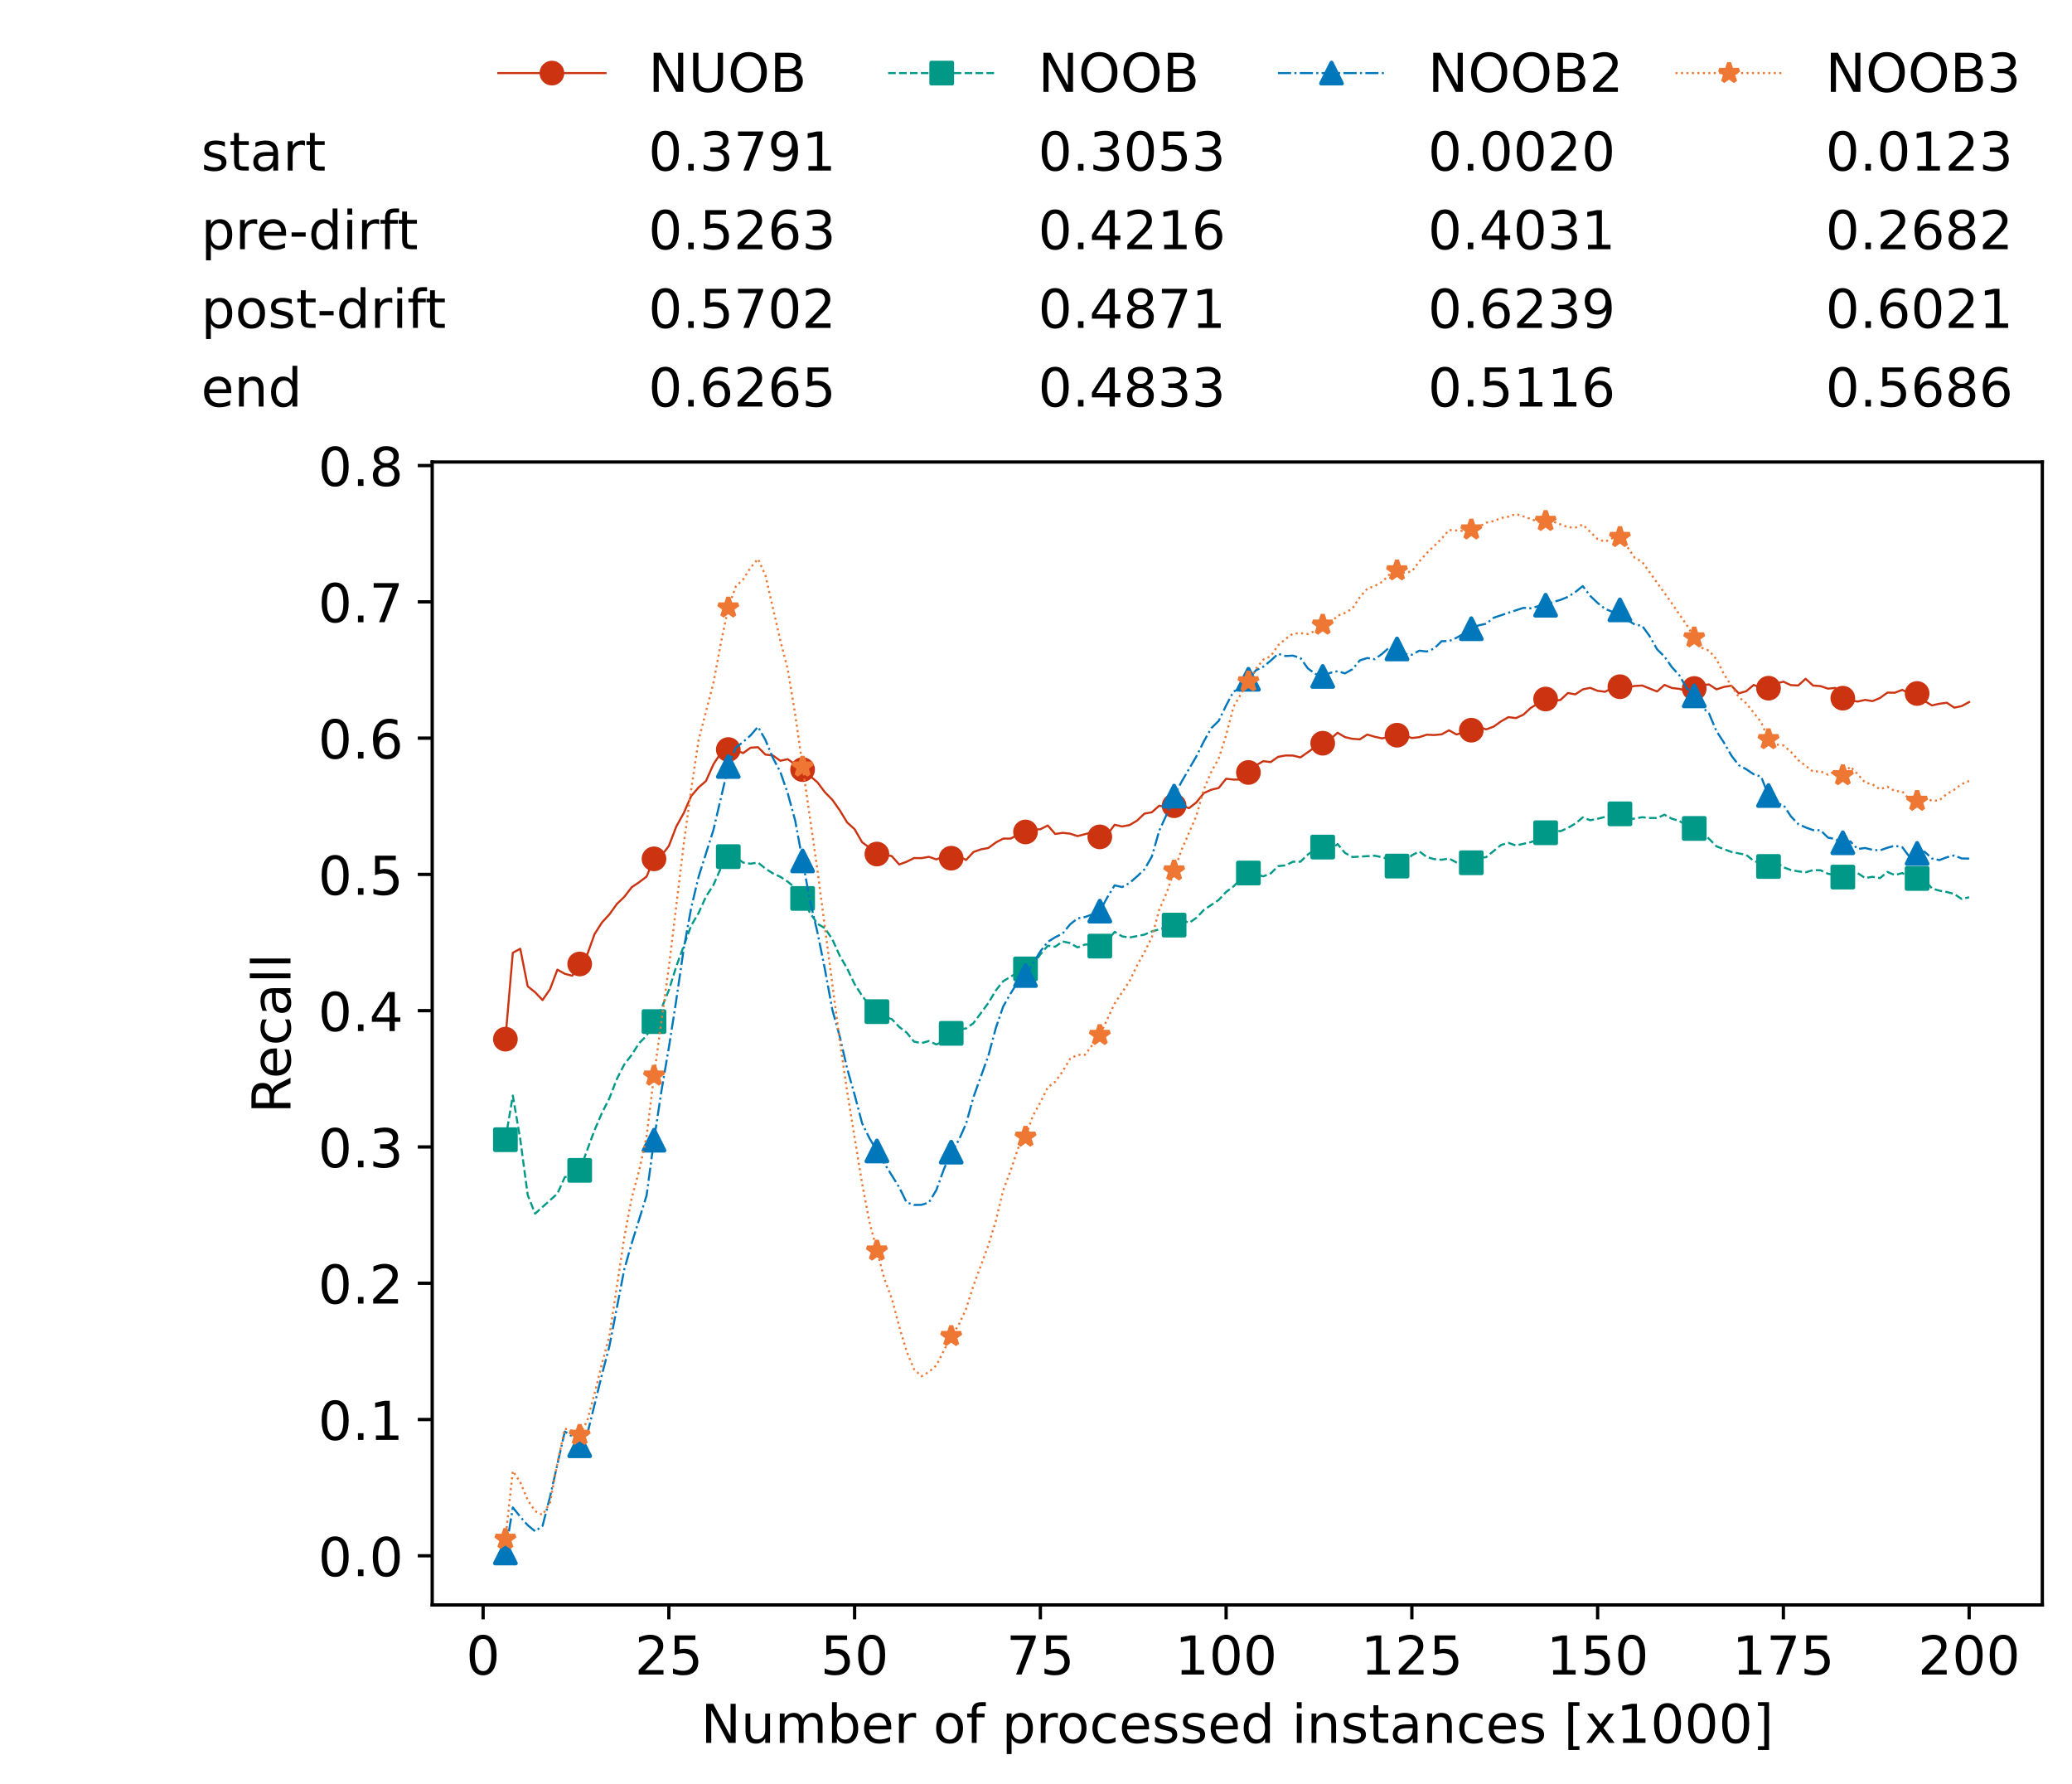 <?xml version="1.0" encoding="utf-8" standalone="no"?>
<!DOCTYPE svg PUBLIC "-//W3C//DTD SVG 1.1//EN"
  "http://www.w3.org/Graphics/SVG/1.1/DTD/svg11.dtd">
<!-- Created with matplotlib (https://matplotlib.org/) -->
<svg height="432.615pt" version="1.1" viewBox="0 0 502.65 432.615" width="502.65pt" xmlns="http://www.w3.org/2000/svg" xmlns:xlink="http://www.w3.org/1999/xlink">
 <defs>
  <style type="text/css">*{stroke-linecap:butt;stroke-linejoin:round;}</style>
 </defs>
 <g id="figure_1">
  <g id="patch_1">
   <path d="M 0 432.615 
L 502.65 432.615 
L 502.65 0 
L 0 0 
z
" style="fill:#ffffff;"/>
  </g>
  <g id="axes_1">
   <g id="patch_2">
    <path d="M 104.85 389.252 
L 495.45 389.252 
L 495.45 112.052 
L 104.85 112.052 
z
" style="fill:#ffffff;"/>
   </g>
   <g id="matplotlib.axis_1">
    <g id="xtick_1">
     <g id="line2d_1">
      <defs>
       <path d="M 0 0 
L 0 3.5 
" id="m84e6860b1c" style="stroke:#000000;stroke-width:0.8;"/>
      </defs>
      <g>
       <use style="stroke:#000000;stroke-width:0.8;" x="117.197" xlink:href="#m84e6860b1c" y="389.252"/>
      </g>
     </g>
     <g id="text_1">
      <!-- 0 -->
      <g transform="translate(113.061 406.13)scale(0.13 -0.13)">
       <defs>
        <path d="M 31.781 66.406 
Q 24.172 66.406 20.328 58.906 
Q 16.5 51.422 16.5 36.375 
Q 16.5 21.391 20.328 13.891 
Q 24.172 6.391 31.781 6.391 
Q 39.453 6.391 43.281 13.891 
Q 47.125 21.391 47.125 36.375 
Q 47.125 51.422 43.281 58.906 
Q 39.453 66.406 31.781 66.406 
z
M 31.781 74.219 
Q 44.047 74.219 50.516 64.516 
Q 56.984 54.828 56.984 36.375 
Q 56.984 17.969 50.516 8.266 
Q 44.047 -1.422 31.781 -1.422 
Q 19.531 -1.422 13.062 8.266 
Q 6.594 17.969 6.594 36.375 
Q 6.594 54.828 13.062 64.516 
Q 19.531 74.219 31.781 74.219 
z
" id="DejaVuSans-48"/>
       </defs>
       <use xlink:href="#DejaVuSans-48"/>
      </g>
     </g>
    </g>
    <g id="xtick_2">
     <g id="line2d_2">
      <g>
       <use style="stroke:#000000;stroke-width:0.8;" x="162.259" xlink:href="#m84e6860b1c" y="389.252"/>
      </g>
     </g>
     <g id="text_2">
      <!-- 25 -->
      <g transform="translate(153.988 406.13)scale(0.13 -0.13)">
       <defs>
        <path d="M 19.188 8.297 
L 53.609 8.297 
L 53.609 0 
L 7.328 0 
L 7.328 8.297 
Q 12.938 14.109 22.625 23.891 
Q 32.328 33.688 34.812 36.531 
Q 39.547 41.844 41.422 45.531 
Q 43.312 49.219 43.312 52.781 
Q 43.312 58.594 39.234 62.25 
Q 35.156 65.922 28.609 65.922 
Q 23.969 65.922 18.812 64.312 
Q 13.672 62.703 7.812 59.422 
L 7.812 69.391 
Q 13.766 71.781 18.938 73 
Q 24.125 74.219 28.422 74.219 
Q 39.75 74.219 46.484 68.547 
Q 53.219 62.891 53.219 53.422 
Q 53.219 48.922 51.531 44.891 
Q 49.859 40.875 45.406 35.406 
Q 44.188 33.984 37.641 27.219 
Q 31.109 20.453 19.188 8.297 
z
" id="DejaVuSans-50"/>
        <path d="M 10.797 72.906 
L 49.516 72.906 
L 49.516 64.594 
L 19.828 64.594 
L 19.828 46.734 
Q 21.969 47.469 24.109 47.828 
Q 26.266 48.188 28.422 48.188 
Q 40.625 48.188 47.75 41.5 
Q 54.891 34.812 54.891 23.391 
Q 54.891 11.625 47.562 5.094 
Q 40.234 -1.422 26.906 -1.422 
Q 22.312 -1.422 17.547 -0.641 
Q 12.797 0.141 7.719 1.703 
L 7.719 11.625 
Q 12.109 9.234 16.797 8.062 
Q 21.484 6.891 26.703 6.891 
Q 35.156 6.891 40.078 11.328 
Q 45.016 15.766 45.016 23.391 
Q 45.016 31 40.078 35.438 
Q 35.156 39.891 26.703 39.891 
Q 22.75 39.891 18.812 39.016 
Q 14.891 38.141 10.797 36.281 
z
" id="DejaVuSans-53"/>
       </defs>
       <use xlink:href="#DejaVuSans-50"/>
       <use x="63.623" xlink:href="#DejaVuSans-53"/>
      </g>
     </g>
    </g>
    <g id="xtick_3">
     <g id="line2d_3">
      <g>
       <use style="stroke:#000000;stroke-width:0.8;" x="207.322" xlink:href="#m84e6860b1c" y="389.252"/>
      </g>
     </g>
     <g id="text_3">
      <!-- 50 -->
      <g transform="translate(199.05 406.13)scale(0.13 -0.13)">
       <use xlink:href="#DejaVuSans-53"/>
       <use x="63.623" xlink:href="#DejaVuSans-48"/>
      </g>
     </g>
    </g>
    <g id="xtick_4">
     <g id="line2d_4">
      <g>
       <use style="stroke:#000000;stroke-width:0.8;" x="252.384" xlink:href="#m84e6860b1c" y="389.252"/>
      </g>
     </g>
     <g id="text_4">
      <!-- 75 -->
      <g transform="translate(244.113 406.13)scale(0.13 -0.13)">
       <defs>
        <path d="M 8.203 72.906 
L 55.078 72.906 
L 55.078 68.703 
L 28.609 0 
L 18.312 0 
L 43.219 64.594 
L 8.203 64.594 
z
" id="DejaVuSans-55"/>
       </defs>
       <use xlink:href="#DejaVuSans-55"/>
       <use x="63.623" xlink:href="#DejaVuSans-53"/>
      </g>
     </g>
    </g>
    <g id="xtick_5">
     <g id="line2d_5">
      <g>
       <use style="stroke:#000000;stroke-width:0.8;" x="297.446" xlink:href="#m84e6860b1c" y="389.252"/>
      </g>
     </g>
     <g id="text_5">
      <!-- 100 -->
      <g transform="translate(285.039 406.13)scale(0.13 -0.13)">
       <defs>
        <path d="M 12.406 8.297 
L 28.516 8.297 
L 28.516 63.922 
L 10.984 60.406 
L 10.984 69.391 
L 28.422 72.906 
L 38.281 72.906 
L 38.281 8.297 
L 54.391 8.297 
L 54.391 0 
L 12.406 0 
z
" id="DejaVuSans-49"/>
       </defs>
       <use xlink:href="#DejaVuSans-49"/>
       <use x="63.623" xlink:href="#DejaVuSans-48"/>
       <use x="127.246" xlink:href="#DejaVuSans-48"/>
      </g>
     </g>
    </g>
    <g id="xtick_6">
     <g id="line2d_6">
      <g>
       <use style="stroke:#000000;stroke-width:0.8;" x="342.509" xlink:href="#m84e6860b1c" y="389.252"/>
      </g>
     </g>
     <g id="text_6">
      <!-- 125 -->
      <g transform="translate(330.102 406.13)scale(0.13 -0.13)">
       <use xlink:href="#DejaVuSans-49"/>
       <use x="63.623" xlink:href="#DejaVuSans-50"/>
       <use x="127.246" xlink:href="#DejaVuSans-53"/>
      </g>
     </g>
    </g>
    <g id="xtick_7">
     <g id="line2d_7">
      <g>
       <use style="stroke:#000000;stroke-width:0.8;" x="387.571" xlink:href="#m84e6860b1c" y="389.252"/>
      </g>
     </g>
     <g id="text_7">
      <!-- 150 -->
      <g transform="translate(375.164 406.13)scale(0.13 -0.13)">
       <use xlink:href="#DejaVuSans-49"/>
       <use x="63.623" xlink:href="#DejaVuSans-53"/>
       <use x="127.246" xlink:href="#DejaVuSans-48"/>
      </g>
     </g>
    </g>
    <g id="xtick_8">
     <g id="line2d_8">
      <g>
       <use style="stroke:#000000;stroke-width:0.8;" x="432.633" xlink:href="#m84e6860b1c" y="389.252"/>
      </g>
     </g>
     <g id="text_8">
      <!-- 175 -->
      <g transform="translate(420.226 406.13)scale(0.13 -0.13)">
       <use xlink:href="#DejaVuSans-49"/>
       <use x="63.623" xlink:href="#DejaVuSans-55"/>
       <use x="127.246" xlink:href="#DejaVuSans-53"/>
      </g>
     </g>
    </g>
    <g id="xtick_9">
     <g id="line2d_9">
      <g>
       <use style="stroke:#000000;stroke-width:0.8;" x="477.695" xlink:href="#m84e6860b1c" y="389.252"/>
      </g>
     </g>
     <g id="text_9">
      <!-- 200 -->
      <g transform="translate(465.289 406.13)scale(0.13 -0.13)">
       <use xlink:href="#DejaVuSans-50"/>
       <use x="63.623" xlink:href="#DejaVuSans-48"/>
       <use x="127.246" xlink:href="#DejaVuSans-48"/>
      </g>
     </g>
    </g>
    <g id="text_10">
     <!-- Number of processed instances [x1000] -->
     <g transform="translate(170.025 422.711)scale(0.13 -0.13)">
      <defs>
       <path d="M 9.812 72.906 
L 23.094 72.906 
L 55.422 11.922 
L 55.422 72.906 
L 64.984 72.906 
L 64.984 0 
L 51.703 0 
L 19.391 60.984 
L 19.391 0 
L 9.812 0 
z
" id="DejaVuSans-78"/>
       <path d="M 8.5 21.578 
L 8.5 54.688 
L 17.484 54.688 
L 17.484 21.922 
Q 17.484 14.156 20.5 10.266 
Q 23.531 6.391 29.594 6.391 
Q 36.859 6.391 41.078 11.031 
Q 45.312 15.672 45.312 23.688 
L 45.312 54.688 
L 54.297 54.688 
L 54.297 0 
L 45.312 0 
L 45.312 8.406 
Q 42.047 3.422 37.719 1 
Q 33.406 -1.422 27.688 -1.422 
Q 18.266 -1.422 13.375 4.438 
Q 8.5 10.297 8.5 21.578 
z
M 31.109 56 
z
" id="DejaVuSans-117"/>
       <path d="M 52 44.188 
Q 55.375 50.25 60.062 53.125 
Q 64.75 56 71.094 56 
Q 79.641 56 84.281 50.016 
Q 88.922 44.047 88.922 33.016 
L 88.922 0 
L 79.891 0 
L 79.891 32.719 
Q 79.891 40.578 77.094 44.375 
Q 74.312 48.188 68.609 48.188 
Q 61.625 48.188 57.562 43.547 
Q 53.516 38.922 53.516 30.906 
L 53.516 0 
L 44.484 0 
L 44.484 32.719 
Q 44.484 40.625 41.703 44.406 
Q 38.922 48.188 33.109 48.188 
Q 26.219 48.188 22.156 43.531 
Q 18.109 38.875 18.109 30.906 
L 18.109 0 
L 9.078 0 
L 9.078 54.688 
L 18.109 54.688 
L 18.109 46.188 
Q 21.188 51.219 25.484 53.609 
Q 29.781 56 35.688 56 
Q 41.656 56 45.828 52.969 
Q 50 49.953 52 44.188 
z
" id="DejaVuSans-109"/>
       <path d="M 48.688 27.297 
Q 48.688 37.203 44.609 42.844 
Q 40.531 48.484 33.406 48.484 
Q 26.266 48.484 22.188 42.844 
Q 18.109 37.203 18.109 27.297 
Q 18.109 17.391 22.188 11.75 
Q 26.266 6.109 33.406 6.109 
Q 40.531 6.109 44.609 11.75 
Q 48.688 17.391 48.688 27.297 
z
M 18.109 46.391 
Q 20.953 51.266 25.266 53.625 
Q 29.594 56 35.594 56 
Q 45.562 56 51.781 48.094 
Q 58.016 40.188 58.016 27.297 
Q 58.016 14.406 51.781 6.484 
Q 45.562 -1.422 35.594 -1.422 
Q 29.594 -1.422 25.266 0.953 
Q 20.953 3.328 18.109 8.203 
L 18.109 0 
L 9.078 0 
L 9.078 75.984 
L 18.109 75.984 
z
" id="DejaVuSans-98"/>
       <path d="M 56.203 29.594 
L 56.203 25.203 
L 14.891 25.203 
Q 15.484 15.922 20.484 11.062 
Q 25.484 6.203 34.422 6.203 
Q 39.594 6.203 44.453 7.469 
Q 49.312 8.734 54.109 11.281 
L 54.109 2.781 
Q 49.266 0.734 44.188 -0.344 
Q 39.109 -1.422 33.891 -1.422 
Q 20.797 -1.422 13.156 6.188 
Q 5.516 13.812 5.516 26.812 
Q 5.516 40.234 12.766 48.109 
Q 20.016 56 32.328 56 
Q 43.359 56 49.781 48.891 
Q 56.203 41.797 56.203 29.594 
z
M 47.219 32.234 
Q 47.125 39.594 43.094 43.984 
Q 39.062 48.391 32.422 48.391 
Q 24.906 48.391 20.391 44.141 
Q 15.875 39.891 15.188 32.172 
z
" id="DejaVuSans-101"/>
       <path d="M 41.109 46.297 
Q 39.594 47.172 37.812 47.578 
Q 36.031 48 33.891 48 
Q 26.266 48 22.188 43.047 
Q 18.109 38.094 18.109 28.812 
L 18.109 0 
L 9.078 0 
L 9.078 54.688 
L 18.109 54.688 
L 18.109 46.188 
Q 20.953 51.172 25.484 53.578 
Q 30.031 56 36.531 56 
Q 37.453 56 38.578 55.875 
Q 39.703 55.766 41.062 55.516 
z
" id="DejaVuSans-114"/>
       <path id="DejaVuSans-32"/>
       <path d="M 30.609 48.391 
Q 23.391 48.391 19.188 42.75 
Q 14.984 37.109 14.984 27.297 
Q 14.984 17.484 19.156 11.844 
Q 23.344 6.203 30.609 6.203 
Q 37.797 6.203 41.984 11.859 
Q 46.188 17.531 46.188 27.297 
Q 46.188 37.016 41.984 42.703 
Q 37.797 48.391 30.609 48.391 
z
M 30.609 56 
Q 42.328 56 49.016 48.375 
Q 55.719 40.766 55.719 27.297 
Q 55.719 13.875 49.016 6.219 
Q 42.328 -1.422 30.609 -1.422 
Q 18.844 -1.422 12.172 6.219 
Q 5.516 13.875 5.516 27.297 
Q 5.516 40.766 12.172 48.375 
Q 18.844 56 30.609 56 
z
" id="DejaVuSans-111"/>
       <path d="M 37.109 75.984 
L 37.109 68.5 
L 28.516 68.5 
Q 23.688 68.5 21.797 66.547 
Q 19.922 64.594 19.922 59.516 
L 19.922 54.688 
L 34.719 54.688 
L 34.719 47.703 
L 19.922 47.703 
L 19.922 0 
L 10.891 0 
L 10.891 47.703 
L 2.297 47.703 
L 2.297 54.688 
L 10.891 54.688 
L 10.891 58.5 
Q 10.891 67.625 15.141 71.797 
Q 19.391 75.984 28.609 75.984 
z
" id="DejaVuSans-102"/>
       <path d="M 18.109 8.203 
L 18.109 -20.797 
L 9.078 -20.797 
L 9.078 54.688 
L 18.109 54.688 
L 18.109 46.391 
Q 20.953 51.266 25.266 53.625 
Q 29.594 56 35.594 56 
Q 45.562 56 51.781 48.094 
Q 58.016 40.188 58.016 27.297 
Q 58.016 14.406 51.781 6.484 
Q 45.562 -1.422 35.594 -1.422 
Q 29.594 -1.422 25.266 0.953 
Q 20.953 3.328 18.109 8.203 
z
M 48.688 27.297 
Q 48.688 37.203 44.609 42.844 
Q 40.531 48.484 33.406 48.484 
Q 26.266 48.484 22.188 42.844 
Q 18.109 37.203 18.109 27.297 
Q 18.109 17.391 22.188 11.75 
Q 26.266 6.109 33.406 6.109 
Q 40.531 6.109 44.609 11.75 
Q 48.688 17.391 48.688 27.297 
z
" id="DejaVuSans-112"/>
       <path d="M 48.781 52.594 
L 48.781 44.188 
Q 44.969 46.297 41.141 47.344 
Q 37.312 48.391 33.406 48.391 
Q 24.656 48.391 19.812 42.844 
Q 14.984 37.312 14.984 27.297 
Q 14.984 17.281 19.812 11.734 
Q 24.656 6.203 33.406 6.203 
Q 37.312 6.203 41.141 7.25 
Q 44.969 8.297 48.781 10.406 
L 48.781 2.094 
Q 45.016 0.344 40.984 -0.531 
Q 36.969 -1.422 32.422 -1.422 
Q 20.062 -1.422 12.781 6.344 
Q 5.516 14.109 5.516 27.297 
Q 5.516 40.672 12.859 48.328 
Q 20.219 56 33.016 56 
Q 37.156 56 41.109 55.141 
Q 45.062 54.297 48.781 52.594 
z
" id="DejaVuSans-99"/>
       <path d="M 44.281 53.078 
L 44.281 44.578 
Q 40.484 46.531 36.375 47.5 
Q 32.281 48.484 27.875 48.484 
Q 21.188 48.484 17.844 46.438 
Q 14.5 44.391 14.5 40.281 
Q 14.5 37.156 16.891 35.375 
Q 19.281 33.594 26.516 31.984 
L 29.594 31.297 
Q 39.156 29.25 43.188 25.516 
Q 47.219 21.781 47.219 15.094 
Q 47.219 7.469 41.188 3.016 
Q 35.156 -1.422 24.609 -1.422 
Q 20.219 -1.422 15.453 -0.562 
Q 10.688 0.297 5.422 2 
L 5.422 11.281 
Q 10.406 8.688 15.234 7.391 
Q 20.062 6.109 24.812 6.109 
Q 31.156 6.109 34.562 8.281 
Q 37.984 10.453 37.984 14.406 
Q 37.984 18.062 35.516 20.016 
Q 33.062 21.969 24.703 23.781 
L 21.578 24.516 
Q 13.234 26.266 9.516 29.906 
Q 5.812 33.547 5.812 39.891 
Q 5.812 47.609 11.281 51.797 
Q 16.75 56 26.812 56 
Q 31.781 56 36.172 55.266 
Q 40.578 54.547 44.281 53.078 
z
" id="DejaVuSans-115"/>
       <path d="M 45.406 46.391 
L 45.406 75.984 
L 54.391 75.984 
L 54.391 0 
L 45.406 0 
L 45.406 8.203 
Q 42.578 3.328 38.25 0.953 
Q 33.938 -1.422 27.875 -1.422 
Q 17.969 -1.422 11.734 6.484 
Q 5.516 14.406 5.516 27.297 
Q 5.516 40.188 11.734 48.094 
Q 17.969 56 27.875 56 
Q 33.938 56 38.25 53.625 
Q 42.578 51.266 45.406 46.391 
z
M 14.797 27.297 
Q 14.797 17.391 18.875 11.75 
Q 22.953 6.109 30.078 6.109 
Q 37.203 6.109 41.297 11.75 
Q 45.406 17.391 45.406 27.297 
Q 45.406 37.203 41.297 42.844 
Q 37.203 48.484 30.078 48.484 
Q 22.953 48.484 18.875 42.844 
Q 14.797 37.203 14.797 27.297 
z
" id="DejaVuSans-100"/>
       <path d="M 9.422 54.688 
L 18.406 54.688 
L 18.406 0 
L 9.422 0 
z
M 9.422 75.984 
L 18.406 75.984 
L 18.406 64.594 
L 9.422 64.594 
z
" id="DejaVuSans-105"/>
       <path d="M 54.891 33.016 
L 54.891 0 
L 45.906 0 
L 45.906 32.719 
Q 45.906 40.484 42.875 44.328 
Q 39.844 48.188 33.797 48.188 
Q 26.516 48.188 22.312 43.547 
Q 18.109 38.922 18.109 30.906 
L 18.109 0 
L 9.078 0 
L 9.078 54.688 
L 18.109 54.688 
L 18.109 46.188 
Q 21.344 51.125 25.703 53.562 
Q 30.078 56 35.797 56 
Q 45.219 56 50.047 50.172 
Q 54.891 44.344 54.891 33.016 
z
" id="DejaVuSans-110"/>
       <path d="M 18.312 70.219 
L 18.312 54.688 
L 36.812 54.688 
L 36.812 47.703 
L 18.312 47.703 
L 18.312 18.016 
Q 18.312 11.328 20.141 9.422 
Q 21.969 7.516 27.594 7.516 
L 36.812 7.516 
L 36.812 0 
L 27.594 0 
Q 17.188 0 13.234 3.875 
Q 9.281 7.766 9.281 18.016 
L 9.281 47.703 
L 2.688 47.703 
L 2.688 54.688 
L 9.281 54.688 
L 9.281 70.219 
z
" id="DejaVuSans-116"/>
       <path d="M 34.281 27.484 
Q 23.391 27.484 19.188 25 
Q 14.984 22.516 14.984 16.5 
Q 14.984 11.719 18.141 8.906 
Q 21.297 6.109 26.703 6.109 
Q 34.188 6.109 38.703 11.406 
Q 43.219 16.703 43.219 25.484 
L 43.219 27.484 
z
M 52.203 31.203 
L 52.203 0 
L 43.219 0 
L 43.219 8.297 
Q 40.141 3.328 35.547 0.953 
Q 30.953 -1.422 24.312 -1.422 
Q 15.922 -1.422 10.953 3.297 
Q 6 8.016 6 15.922 
Q 6 25.141 12.172 29.828 
Q 18.359 34.516 30.609 34.516 
L 43.219 34.516 
L 43.219 35.406 
Q 43.219 41.609 39.141 45 
Q 35.062 48.391 27.688 48.391 
Q 23 48.391 18.547 47.266 
Q 14.109 46.141 10.016 43.891 
L 10.016 52.203 
Q 14.938 54.109 19.578 55.047 
Q 24.219 56 28.609 56 
Q 40.484 56 46.344 49.844 
Q 52.203 43.703 52.203 31.203 
z
" id="DejaVuSans-97"/>
       <path d="M 8.594 75.984 
L 29.297 75.984 
L 29.297 69 
L 17.578 69 
L 17.578 -6.203 
L 29.297 -6.203 
L 29.297 -13.188 
L 8.594 -13.188 
z
" id="DejaVuSans-91"/>
       <path d="M 54.891 54.688 
L 35.109 28.078 
L 55.906 0 
L 45.312 0 
L 29.391 21.484 
L 13.484 0 
L 2.875 0 
L 24.125 28.609 
L 4.688 54.688 
L 15.281 54.688 
L 29.781 35.203 
L 44.281 54.688 
z
" id="DejaVuSans-120"/>
       <path d="M 30.422 75.984 
L 30.422 -13.188 
L 9.719 -13.188 
L 9.719 -6.203 
L 21.391 -6.203 
L 21.391 69 
L 9.719 69 
L 9.719 75.984 
z
" id="DejaVuSans-93"/>
      </defs>
      <use xlink:href="#DejaVuSans-78"/>
      <use x="74.805" xlink:href="#DejaVuSans-117"/>
      <use x="138.184" xlink:href="#DejaVuSans-109"/>
      <use x="235.596" xlink:href="#DejaVuSans-98"/>
      <use x="299.072" xlink:href="#DejaVuSans-101"/>
      <use x="360.596" xlink:href="#DejaVuSans-114"/>
      <use x="401.709" xlink:href="#DejaVuSans-32"/>
      <use x="433.496" xlink:href="#DejaVuSans-111"/>
      <use x="494.678" xlink:href="#DejaVuSans-102"/>
      <use x="529.883" xlink:href="#DejaVuSans-32"/>
      <use x="561.67" xlink:href="#DejaVuSans-112"/>
      <use x="625.146" xlink:href="#DejaVuSans-114"/>
      <use x="664.01" xlink:href="#DejaVuSans-111"/>
      <use x="725.191" xlink:href="#DejaVuSans-99"/>
      <use x="780.172" xlink:href="#DejaVuSans-101"/>
      <use x="841.695" xlink:href="#DejaVuSans-115"/>
      <use x="893.795" xlink:href="#DejaVuSans-115"/>
      <use x="945.895" xlink:href="#DejaVuSans-101"/>
      <use x="1007.418" xlink:href="#DejaVuSans-100"/>
      <use x="1070.895" xlink:href="#DejaVuSans-32"/>
      <use x="1102.682" xlink:href="#DejaVuSans-105"/>
      <use x="1130.465" xlink:href="#DejaVuSans-110"/>
      <use x="1193.844" xlink:href="#DejaVuSans-115"/>
      <use x="1245.943" xlink:href="#DejaVuSans-116"/>
      <use x="1285.152" xlink:href="#DejaVuSans-97"/>
      <use x="1346.432" xlink:href="#DejaVuSans-110"/>
      <use x="1409.811" xlink:href="#DejaVuSans-99"/>
      <use x="1464.791" xlink:href="#DejaVuSans-101"/>
      <use x="1526.314" xlink:href="#DejaVuSans-115"/>
      <use x="1578.414" xlink:href="#DejaVuSans-32"/>
      <use x="1610.201" xlink:href="#DejaVuSans-91"/>
      <use x="1649.215" xlink:href="#DejaVuSans-120"/>
      <use x="1708.395" xlink:href="#DejaVuSans-49"/>
      <use x="1772.018" xlink:href="#DejaVuSans-48"/>
      <use x="1835.641" xlink:href="#DejaVuSans-48"/>
      <use x="1899.264" xlink:href="#DejaVuSans-48"/>
      <use x="1962.887" xlink:href="#DejaVuSans-93"/>
     </g>
    </g>
   </g>
   <g id="matplotlib.axis_2">
    <g id="ytick_1">
     <g id="line2d_10">
      <defs>
       <path d="M 0 0 
L -3.5 0 
" id="mc4d308f1b6" style="stroke:#000000;stroke-width:0.8;"/>
      </defs>
      <g>
       <use style="stroke:#000000;stroke-width:0.8;" x="104.85" xlink:href="#mc4d308f1b6" y="377.329"/>
      </g>
     </g>
     <g id="text_11">
      <!-- 0.0 -->
      <g transform="translate(77.176 382.268)scale(0.13 -0.13)">
       <defs>
        <path d="M 10.688 12.406 
L 21 12.406 
L 21 0 
L 10.688 0 
z
" id="DejaVuSans-46"/>
       </defs>
       <use xlink:href="#DejaVuSans-48"/>
       <use x="63.623" xlink:href="#DejaVuSans-46"/>
       <use x="95.41" xlink:href="#DejaVuSans-48"/>
      </g>
     </g>
    </g>
    <g id="ytick_2">
     <g id="line2d_11">
      <g>
       <use style="stroke:#000000;stroke-width:0.8;" x="104.85" xlink:href="#mc4d308f1b6" y="344.278"/>
      </g>
     </g>
     <g id="text_12">
      <!-- 0.1 -->
      <g transform="translate(77.176 349.217)scale(0.13 -0.13)">
       <use xlink:href="#DejaVuSans-48"/>
       <use x="63.623" xlink:href="#DejaVuSans-46"/>
       <use x="95.41" xlink:href="#DejaVuSans-49"/>
      </g>
     </g>
    </g>
    <g id="ytick_3">
     <g id="line2d_12">
      <g>
       <use style="stroke:#000000;stroke-width:0.8;" x="104.85" xlink:href="#mc4d308f1b6" y="311.226"/>
      </g>
     </g>
     <g id="text_13">
      <!-- 0.2 -->
      <g transform="translate(77.176 316.165)scale(0.13 -0.13)">
       <use xlink:href="#DejaVuSans-48"/>
       <use x="63.623" xlink:href="#DejaVuSans-46"/>
       <use x="95.41" xlink:href="#DejaVuSans-50"/>
      </g>
     </g>
    </g>
    <g id="ytick_4">
     <g id="line2d_13">
      <g>
       <use style="stroke:#000000;stroke-width:0.8;" x="104.85" xlink:href="#mc4d308f1b6" y="278.175"/>
      </g>
     </g>
     <g id="text_14">
      <!-- 0.3 -->
      <g transform="translate(77.176 283.114)scale(0.13 -0.13)">
       <defs>
        <path d="M 40.578 39.312 
Q 47.656 37.797 51.625 33 
Q 55.609 28.219 55.609 21.188 
Q 55.609 10.406 48.188 4.484 
Q 40.766 -1.422 27.094 -1.422 
Q 22.516 -1.422 17.656 -0.516 
Q 12.797 0.391 7.625 2.203 
L 7.625 11.719 
Q 11.719 9.328 16.594 8.109 
Q 21.484 6.891 26.812 6.891 
Q 36.078 6.891 40.938 10.547 
Q 45.797 14.203 45.797 21.188 
Q 45.797 27.641 41.281 31.266 
Q 36.766 34.906 28.719 34.906 
L 20.219 34.906 
L 20.219 43.016 
L 29.109 43.016 
Q 36.375 43.016 40.234 45.922 
Q 44.094 48.828 44.094 54.297 
Q 44.094 59.906 40.109 62.906 
Q 36.141 65.922 28.719 65.922 
Q 24.656 65.922 20.016 65.031 
Q 15.375 64.156 9.812 62.312 
L 9.812 71.094 
Q 15.438 72.656 20.344 73.438 
Q 25.25 74.219 29.594 74.219 
Q 40.828 74.219 47.359 69.109 
Q 53.906 64.016 53.906 55.328 
Q 53.906 49.266 50.438 45.094 
Q 46.969 40.922 40.578 39.312 
z
" id="DejaVuSans-51"/>
       </defs>
       <use xlink:href="#DejaVuSans-48"/>
       <use x="63.623" xlink:href="#DejaVuSans-46"/>
       <use x="95.41" xlink:href="#DejaVuSans-51"/>
      </g>
     </g>
    </g>
    <g id="ytick_5">
     <g id="line2d_14">
      <g>
       <use style="stroke:#000000;stroke-width:0.8;" x="104.85" xlink:href="#mc4d308f1b6" y="245.123"/>
      </g>
     </g>
     <g id="text_15">
      <!-- 0.4 -->
      <g transform="translate(77.176 250.062)scale(0.13 -0.13)">
       <defs>
        <path d="M 37.797 64.312 
L 12.891 25.391 
L 37.797 25.391 
z
M 35.203 72.906 
L 47.609 72.906 
L 47.609 25.391 
L 58.016 25.391 
L 58.016 17.188 
L 47.609 17.188 
L 47.609 0 
L 37.797 0 
L 37.797 17.188 
L 4.891 17.188 
L 4.891 26.703 
z
" id="DejaVuSans-52"/>
       </defs>
       <use xlink:href="#DejaVuSans-48"/>
       <use x="63.623" xlink:href="#DejaVuSans-46"/>
       <use x="95.41" xlink:href="#DejaVuSans-52"/>
      </g>
     </g>
    </g>
    <g id="ytick_6">
     <g id="line2d_15">
      <g>
       <use style="stroke:#000000;stroke-width:0.8;" x="104.85" xlink:href="#mc4d308f1b6" y="212.072"/>
      </g>
     </g>
     <g id="text_16">
      <!-- 0.5 -->
      <g transform="translate(77.176 217.011)scale(0.13 -0.13)">
       <use xlink:href="#DejaVuSans-48"/>
       <use x="63.623" xlink:href="#DejaVuSans-46"/>
       <use x="95.41" xlink:href="#DejaVuSans-53"/>
      </g>
     </g>
    </g>
    <g id="ytick_7">
     <g id="line2d_16">
      <g>
       <use style="stroke:#000000;stroke-width:0.8;" x="104.85" xlink:href="#mc4d308f1b6" y="179.02"/>
      </g>
     </g>
     <g id="text_17">
      <!-- 0.6 -->
      <g transform="translate(77.176 183.959)scale(0.13 -0.13)">
       <defs>
        <path d="M 33.016 40.375 
Q 26.375 40.375 22.484 35.828 
Q 18.609 31.297 18.609 23.391 
Q 18.609 15.531 22.484 10.953 
Q 26.375 6.391 33.016 6.391 
Q 39.656 6.391 43.531 10.953 
Q 47.406 15.531 47.406 23.391 
Q 47.406 31.297 43.531 35.828 
Q 39.656 40.375 33.016 40.375 
z
M 52.594 71.297 
L 52.594 62.312 
Q 48.875 64.062 45.094 64.984 
Q 41.312 65.922 37.594 65.922 
Q 27.828 65.922 22.672 59.328 
Q 17.531 52.734 16.797 39.406 
Q 19.672 43.656 24.016 45.922 
Q 28.375 48.188 33.594 48.188 
Q 44.578 48.188 50.953 41.516 
Q 57.328 34.859 57.328 23.391 
Q 57.328 12.156 50.688 5.359 
Q 44.047 -1.422 33.016 -1.422 
Q 20.359 -1.422 13.672 8.266 
Q 6.984 17.969 6.984 36.375 
Q 6.984 53.656 15.188 63.938 
Q 23.391 74.219 37.203 74.219 
Q 40.922 74.219 44.703 73.484 
Q 48.484 72.75 52.594 71.297 
z
" id="DejaVuSans-54"/>
       </defs>
       <use xlink:href="#DejaVuSans-48"/>
       <use x="63.623" xlink:href="#DejaVuSans-46"/>
       <use x="95.41" xlink:href="#DejaVuSans-54"/>
      </g>
     </g>
    </g>
    <g id="ytick_8">
     <g id="line2d_17">
      <g>
       <use style="stroke:#000000;stroke-width:0.8;" x="104.85" xlink:href="#mc4d308f1b6" y="145.969"/>
      </g>
     </g>
     <g id="text_18">
      <!-- 0.7 -->
      <g transform="translate(77.176 150.908)scale(0.13 -0.13)">
       <use xlink:href="#DejaVuSans-48"/>
       <use x="63.623" xlink:href="#DejaVuSans-46"/>
       <use x="95.41" xlink:href="#DejaVuSans-55"/>
      </g>
     </g>
    </g>
    <g id="ytick_9">
     <g id="line2d_18">
      <g>
       <use style="stroke:#000000;stroke-width:0.8;" x="104.85" xlink:href="#mc4d308f1b6" y="112.917"/>
      </g>
     </g>
     <g id="text_19">
      <!-- 0.8 -->
      <g transform="translate(77.176 117.856)scale(0.13 -0.13)">
       <defs>
        <path d="M 31.781 34.625 
Q 24.75 34.625 20.719 30.859 
Q 16.703 27.094 16.703 20.516 
Q 16.703 13.922 20.719 10.156 
Q 24.75 6.391 31.781 6.391 
Q 38.812 6.391 42.859 10.172 
Q 46.922 13.969 46.922 20.516 
Q 46.922 27.094 42.891 30.859 
Q 38.875 34.625 31.781 34.625 
z
M 21.922 38.812 
Q 15.578 40.375 12.031 44.719 
Q 8.5 49.078 8.5 55.328 
Q 8.5 64.062 14.719 69.141 
Q 20.953 74.219 31.781 74.219 
Q 42.672 74.219 48.875 69.141 
Q 55.078 64.062 55.078 55.328 
Q 55.078 49.078 51.531 44.719 
Q 48 40.375 41.703 38.812 
Q 48.828 37.156 52.797 32.312 
Q 56.781 27.484 56.781 20.516 
Q 56.781 9.906 50.312 4.234 
Q 43.844 -1.422 31.781 -1.422 
Q 19.734 -1.422 13.25 4.234 
Q 6.781 9.906 6.781 20.516 
Q 6.781 27.484 10.781 32.312 
Q 14.797 37.156 21.922 38.812 
z
M 18.312 54.391 
Q 18.312 48.734 21.844 45.562 
Q 25.391 42.391 31.781 42.391 
Q 38.141 42.391 41.719 45.562 
Q 45.312 48.734 45.312 54.391 
Q 45.312 60.062 41.719 63.234 
Q 38.141 66.406 31.781 66.406 
Q 25.391 66.406 21.844 63.234 
Q 18.312 60.062 18.312 54.391 
z
" id="DejaVuSans-56"/>
       </defs>
       <use xlink:href="#DejaVuSans-48"/>
       <use x="63.623" xlink:href="#DejaVuSans-46"/>
       <use x="95.41" xlink:href="#DejaVuSans-56"/>
      </g>
     </g>
    </g>
    <g id="text_20">
     <!-- Recall -->
     <g transform="translate(70.472 270.044)rotate(-90)scale(0.13 -0.13)">
      <defs>
       <path d="M 44.391 34.188 
Q 47.562 33.109 50.562 29.594 
Q 53.562 26.078 56.594 19.922 
L 66.609 0 
L 56 0 
L 46.688 18.703 
Q 43.062 26.031 39.672 28.422 
Q 36.281 30.812 30.422 30.812 
L 19.672 30.812 
L 19.672 0 
L 9.812 0 
L 9.812 72.906 
L 32.078 72.906 
Q 44.578 72.906 50.734 67.672 
Q 56.891 62.453 56.891 51.906 
Q 56.891 45.016 53.688 40.469 
Q 50.484 35.938 44.391 34.188 
z
M 19.672 64.797 
L 19.672 38.922 
L 32.078 38.922 
Q 39.203 38.922 42.844 42.219 
Q 46.484 45.516 46.484 51.906 
Q 46.484 58.297 42.844 61.547 
Q 39.203 64.797 32.078 64.797 
z
" id="DejaVuSans-82"/>
       <path d="M 9.422 75.984 
L 18.406 75.984 
L 18.406 0 
L 9.422 0 
z
" id="DejaVuSans-108"/>
      </defs>
      <use xlink:href="#DejaVuSans-82"/>
      <use x="64.982" xlink:href="#DejaVuSans-101"/>
      <use x="126.506" xlink:href="#DejaVuSans-99"/>
      <use x="181.486" xlink:href="#DejaVuSans-97"/>
      <use x="242.766" xlink:href="#DejaVuSans-108"/>
      <use x="270.549" xlink:href="#DejaVuSans-108"/>
     </g>
    </g>
   </g>
   <g id="line2d_19"/>
   <g id="line2d_20"/>
   <g id="line2d_21"/>
   <g id="line2d_22"/>
   <g id="line2d_23"/>
   <g id="line2d_24">
    <path clip-path="url(#p34fe647b50)" d="M 122.605 252.032 
L 124.407 231.076 
L 126.21 230.105 
L 128.012 239.207 
L 129.815 240.652 
L 131.617 242.556 
L 133.419 239.941 
L 135.222 235.174 
L 137.024 236.184 
L 138.827 236.652 
L 140.629 233.797 
L 142.432 231.588 
L 144.234 226.554 
L 146.037 223.727 
L 147.839 221.757 
L 149.642 219.253 
L 151.444 217.52 
L 153.247 215.187 
L 155.049 213.972 
L 156.852 212.606 
L 158.654 208.302 
L 160.457 207.535 
L 162.259 205.165 
L 164.062 200.466 
L 165.864 197.21 
L 167.667 193.09 
L 169.469 190.979 
L 171.272 189.41 
L 173.074 185.37 
L 174.877 182.624 
L 176.679 181.79 
L 178.482 181.981 
L 180.284 182.651 
L 182.087 181.342 
L 183.889 181.226 
L 185.692 183.016 
L 187.494 183.226 
L 189.297 184.509 
L 191.099 184.13 
L 194.704 186.656 
L 198.309 189.739 
L 200.112 192.141 
L 201.914 193.974 
L 203.717 196.524 
L 205.519 199.475 
L 207.322 201.11 
L 209.124 204.247 
L 210.927 205.606 
L 212.729 207.134 
L 214.532 207.318 
L 216.334 207.632 
L 218.137 209.662 
L 219.939 209.013 
L 221.742 208.109 
L 223.544 208.126 
L 225.347 207.81 
L 227.149 208.433 
L 228.952 207.73 
L 230.754 208.142 
L 232.557 207.64 
L 234.359 208.569 
L 236.162 206.64 
L 237.964 205.998 
L 239.767 205.669 
L 241.569 204.34 
L 243.372 203.393 
L 245.174 203.38 
L 246.976 202.465 
L 250.581 201.196 
L 252.384 201.117 
L 254.186 200.212 
L 255.989 202.261 
L 257.791 201.996 
L 259.594 202.189 
L 261.396 202.781 
L 265.001 201.855 
L 266.804 202.973 
L 268.606 202.41 
L 270.409 200.03 
L 272.211 200.447 
L 274.014 200.105 
L 275.816 199.048 
L 277.619 197.338 
L 279.421 197.011 
L 281.224 195.41 
L 283.026 195.769 
L 284.829 195.415 
L 286.631 195.334 
L 288.434 196.019 
L 290.236 194.601 
L 292.039 192.354 
L 293.841 191.536 
L 295.644 191.111 
L 297.446 188.875 
L 299.249 189.079 
L 301.051 189.056 
L 304.656 185.646 
L 306.459 184.61 
L 308.261 184.828 
L 310.064 183.556 
L 311.866 183.223 
L 313.669 183.249 
L 315.471 183.698 
L 319.076 181.176 
L 322.681 179.349 
L 324.484 177.71 
L 326.286 178.778 
L 328.089 179.185 
L 329.891 179.309 
L 331.694 178.156 
L 333.496 178.69 
L 335.299 179.08 
L 338.904 178.309 
L 340.706 178.404 
L 342.509 178.991 
L 344.311 178.786 
L 346.114 178.191 
L 347.916 178.268 
L 349.719 178.105 
L 351.521 177.123 
L 353.324 178.138 
L 356.928 177.1 
L 358.731 176.292 
L 360.533 176.899 
L 362.336 176.235 
L 364.138 174.953 
L 365.941 173.926 
L 367.743 174.16 
L 369.546 173.344 
L 371.348 171.689 
L 374.953 169.537 
L 376.756 170.004 
L 378.558 169.763 
L 380.361 168.082 
L 382.163 168.406 
L 383.966 167.201 
L 385.768 166.826 
L 387.571 167.547 
L 389.373 167.776 
L 391.176 166.833 
L 392.978 166.551 
L 394.781 166.694 
L 396.583 166.366 
L 398.386 166.265 
L 401.991 167.709 
L 403.793 166.117 
L 405.596 166.864 
L 407.398 167.076 
L 409.201 167.606 
L 411.003 166.985 
L 412.806 166.152 
L 414.608 166.004 
L 416.411 167.191 
L 418.213 166.602 
L 420.016 166.311 
L 421.818 168.161 
L 423.621 167.64 
L 425.423 166.13 
L 427.226 166.786 
L 429.028 166.913 
L 430.831 165.794 
L 432.633 165.335 
L 434.436 166.166 
L 436.238 166.248 
L 438.041 164.633 
L 439.843 166.275 
L 441.646 166.404 
L 443.448 167.018 
L 445.251 166.849 
L 447.053 169.335 
L 448.856 169.853 
L 450.658 170.15 
L 452.461 169.752 
L 454.263 170.043 
L 456.066 169.291 
L 457.868 167.98 
L 459.671 168.009 
L 461.473 167.316 
L 463.276 168.204 
L 465.078 168.196 
L 466.881 170.023 
L 468.683 171.088 
L 470.485 170.679 
L 472.288 170.438 
L 474.09 171.633 
L 475.893 171.251 
L 477.695 170.27 
L 477.695 170.27 
" style="fill:none;stroke:#cc3311;stroke-linecap:square;stroke-width:0.5;"/>
    <defs>
     <path d="M 0 2.5 
C 0.663 2.5 1.299 2.237 1.768 1.768 
C 2.237 1.299 2.5 0.663 2.5 0 
C 2.5 -0.663 2.237 -1.299 1.768 -1.768 
C 1.299 -2.237 0.663 -2.5 0 -2.5 
C -0.663 -2.5 -1.299 -2.237 -1.768 -1.768 
C -2.237 -1.299 -2.5 -0.663 -2.5 0 
C -2.5 0.663 -2.237 1.299 -1.768 1.768 
C -1.299 2.237 -0.663 2.5 0 2.5 
z
" id="m515f0d0247" style="stroke:#cc3311;"/>
    </defs>
    <g clip-path="url(#p34fe647b50)">
     <use style="fill:#cc3311;stroke:#cc3311;" x="122.605" xlink:href="#m515f0d0247" y="252.032"/>
     <use style="fill:#cc3311;stroke:#cc3311;" x="140.629" xlink:href="#m515f0d0247" y="233.797"/>
     <use style="fill:#cc3311;stroke:#cc3311;" x="158.654" xlink:href="#m515f0d0247" y="208.302"/>
     <use style="fill:#cc3311;stroke:#cc3311;" x="176.679" xlink:href="#m515f0d0247" y="181.79"/>
     <use style="fill:#cc3311;stroke:#cc3311;" x="194.704" xlink:href="#m515f0d0247" y="186.656"/>
     <use style="fill:#cc3311;stroke:#cc3311;" x="212.729" xlink:href="#m515f0d0247" y="207.134"/>
     <use style="fill:#cc3311;stroke:#cc3311;" x="230.754" xlink:href="#m515f0d0247" y="208.142"/>
     <use style="fill:#cc3311;stroke:#cc3311;" x="248.779" xlink:href="#m515f0d0247" y="201.778"/>
     <use style="fill:#cc3311;stroke:#cc3311;" x="266.804" xlink:href="#m515f0d0247" y="202.973"/>
     <use style="fill:#cc3311;stroke:#cc3311;" x="284.829" xlink:href="#m515f0d0247" y="195.415"/>
     <use style="fill:#cc3311;stroke:#cc3311;" x="302.854" xlink:href="#m515f0d0247" y="187.349"/>
     <use style="fill:#cc3311;stroke:#cc3311;" x="320.879" xlink:href="#m515f0d0247" y="180.255"/>
     <use style="fill:#cc3311;stroke:#cc3311;" x="338.904" xlink:href="#m515f0d0247" y="178.309"/>
     <use style="fill:#cc3311;stroke:#cc3311;" x="356.928" xlink:href="#m515f0d0247" y="177.1"/>
     <use style="fill:#cc3311;stroke:#cc3311;" x="374.953" xlink:href="#m515f0d0247" y="169.537"/>
     <use style="fill:#cc3311;stroke:#cc3311;" x="392.978" xlink:href="#m515f0d0247" y="166.551"/>
     <use style="fill:#cc3311;stroke:#cc3311;" x="411.003" xlink:href="#m515f0d0247" y="166.985"/>
     <use style="fill:#cc3311;stroke:#cc3311;" x="429.028" xlink:href="#m515f0d0247" y="166.913"/>
     <use style="fill:#cc3311;stroke:#cc3311;" x="447.053" xlink:href="#m515f0d0247" y="169.335"/>
     <use style="fill:#cc3311;stroke:#cc3311;" x="465.078" xlink:href="#m515f0d0247" y="168.196"/>
    </g>
   </g>
   <g id="line2d_25"/>
   <g id="line2d_26"/>
   <g id="line2d_27"/>
   <g id="line2d_28"/>
   <g id="line2d_29">
    <path clip-path="url(#p34fe647b50)" d="M 122.605 276.414 
L 124.407 265.713 
L 126.21 276.304 
L 128.012 289.802 
L 129.815 294.349 
L 135.222 289.49 
L 137.024 285.487 
L 138.827 285.157 
L 140.629 283.851 
L 144.234 274.089 
L 146.037 269.915 
L 147.839 266.363 
L 149.642 261.697 
L 151.444 258.172 
L 153.247 255.836 
L 155.049 252.989 
L 156.852 251.211 
L 158.654 247.775 
L 160.457 244.603 
L 162.259 240.147 
L 164.062 234.388 
L 167.667 224.488 
L 169.469 221.449 
L 171.272 217.438 
L 173.074 214.648 
L 174.877 210.529 
L 176.679 207.76 
L 178.482 207.929 
L 180.284 209.203 
L 182.087 209.476 
L 183.889 209.198 
L 185.692 210.678 
L 187.494 211.822 
L 189.297 212.644 
L 191.099 213.833 
L 192.902 215.329 
L 194.704 217.901 
L 196.507 221.425 
L 198.309 224.05 
L 200.112 225.106 
L 201.914 227.813 
L 203.717 231.808 
L 205.519 234.906 
L 207.322 238.685 
L 209.124 241.493 
L 210.927 243.802 
L 212.729 245.363 
L 214.532 246.586 
L 216.334 247.16 
L 218.137 249.058 
L 219.939 250.432 
L 221.742 252.63 
L 223.544 252.991 
L 225.347 252.483 
L 227.149 253.319 
L 228.952 252.53 
L 230.754 250.623 
L 232.557 249.637 
L 234.359 249.43 
L 236.162 248.137 
L 239.767 243.254 
L 241.569 240.227 
L 243.372 237.974 
L 246.976 235.782 
L 248.779 234.996 
L 250.581 233.996 
L 252.384 231.477 
L 254.186 229.369 
L 255.989 229.607 
L 257.791 228.33 
L 259.594 228.728 
L 261.396 229.782 
L 263.199 229.081 
L 265.001 229.068 
L 266.804 229.463 
L 268.606 228.23 
L 270.409 225.997 
L 272.211 227.102 
L 274.014 227.378 
L 277.619 226.683 
L 279.421 225.906 
L 284.829 224.37 
L 286.631 223.002 
L 288.434 223.847 
L 290.236 222.606 
L 292.039 220.699 
L 295.644 218.272 
L 297.446 216.329 
L 299.249 214.98 
L 301.051 213.19 
L 302.854 211.734 
L 304.656 212.049 
L 306.459 212.541 
L 308.261 211.842 
L 310.064 210.063 
L 311.866 209.883 
L 313.669 208.996 
L 315.471 208.996 
L 317.274 207.25 
L 319.076 205.998 
L 320.879 205.44 
L 322.681 206.202 
L 324.484 204.696 
L 326.286 206.866 
L 328.089 207.857 
L 333.496 207.545 
L 335.299 207.913 
L 337.101 208.433 
L 338.904 210.05 
L 340.706 209.252 
L 342.509 207.44 
L 344.311 206.488 
L 346.114 207.843 
L 347.916 208.377 
L 349.719 208.515 
L 351.521 208.221 
L 353.324 209.165 
L 355.126 209.722 
L 356.928 209.252 
L 358.731 208.117 
L 360.533 207.884 
L 364.138 204.931 
L 365.941 204.428 
L 367.743 205.065 
L 371.348 204.253 
L 373.151 203.621 
L 374.953 201.973 
L 376.756 201.297 
L 378.558 201.603 
L 380.361 200.804 
L 382.163 199.736 
L 383.966 198.244 
L 385.768 198.934 
L 387.571 198.58 
L 391.176 197.673 
L 392.978 197.388 
L 394.781 198.811 
L 398.386 198.208 
L 400.188 198.38 
L 401.991 198.395 
L 403.793 197.597 
L 405.596 198.574 
L 407.398 199.102 
L 409.201 200.262 
L 411.003 200.924 
L 412.806 201.853 
L 414.608 203.452 
L 416.411 205.273 
L 420.016 206.621 
L 423.621 207.338 
L 425.423 208.766 
L 429.028 210.15 
L 430.831 209.046 
L 432.633 210.325 
L 434.436 211.003 
L 436.238 211.337 
L 438.041 211.555 
L 439.843 211.043 
L 441.646 211.065 
L 443.448 211.916 
L 445.251 212.225 
L 447.053 212.721 
L 448.856 212.157 
L 450.658 211.768 
L 452.461 212.942 
L 454.263 212.652 
L 456.066 212.973 
L 457.868 211.479 
L 459.671 212.239 
L 461.473 211.74 
L 463.276 212.816 
L 466.881 213.299 
L 468.683 215.497 
L 470.485 216.014 
L 472.288 216.345 
L 474.09 216.813 
L 475.893 218.046 
L 477.695 217.608 
L 477.695 217.608 
" style="fill:none;stroke:#009988;stroke-dasharray:1.85,0.8;stroke-dashoffset:0;stroke-width:0.5;"/>
    <defs>
     <path d="M -2.5 2.5 
L 2.5 2.5 
L 2.5 -2.5 
L -2.5 -2.5 
z
" id="m07895ff4a9" style="stroke:#009988;stroke-linejoin:miter;"/>
    </defs>
    <g clip-path="url(#p34fe647b50)">
     <use style="fill:#009988;stroke:#009988;stroke-linejoin:miter;" x="122.605" xlink:href="#m07895ff4a9" y="276.414"/>
     <use style="fill:#009988;stroke:#009988;stroke-linejoin:miter;" x="140.629" xlink:href="#m07895ff4a9" y="283.851"/>
     <use style="fill:#009988;stroke:#009988;stroke-linejoin:miter;" x="158.654" xlink:href="#m07895ff4a9" y="247.775"/>
     <use style="fill:#009988;stroke:#009988;stroke-linejoin:miter;" x="176.679" xlink:href="#m07895ff4a9" y="207.76"/>
     <use style="fill:#009988;stroke:#009988;stroke-linejoin:miter;" x="194.704" xlink:href="#m07895ff4a9" y="217.901"/>
     <use style="fill:#009988;stroke:#009988;stroke-linejoin:miter;" x="212.729" xlink:href="#m07895ff4a9" y="245.363"/>
     <use style="fill:#009988;stroke:#009988;stroke-linejoin:miter;" x="230.754" xlink:href="#m07895ff4a9" y="250.623"/>
     <use style="fill:#009988;stroke:#009988;stroke-linejoin:miter;" x="248.779" xlink:href="#m07895ff4a9" y="234.996"/>
     <use style="fill:#009988;stroke:#009988;stroke-linejoin:miter;" x="266.804" xlink:href="#m07895ff4a9" y="229.463"/>
     <use style="fill:#009988;stroke:#009988;stroke-linejoin:miter;" x="284.829" xlink:href="#m07895ff4a9" y="224.37"/>
     <use style="fill:#009988;stroke:#009988;stroke-linejoin:miter;" x="302.854" xlink:href="#m07895ff4a9" y="211.734"/>
     <use style="fill:#009988;stroke:#009988;stroke-linejoin:miter;" x="320.879" xlink:href="#m07895ff4a9" y="205.44"/>
     <use style="fill:#009988;stroke:#009988;stroke-linejoin:miter;" x="338.904" xlink:href="#m07895ff4a9" y="210.05"/>
     <use style="fill:#009988;stroke:#009988;stroke-linejoin:miter;" x="356.928" xlink:href="#m07895ff4a9" y="209.252"/>
     <use style="fill:#009988;stroke:#009988;stroke-linejoin:miter;" x="374.953" xlink:href="#m07895ff4a9" y="201.973"/>
     <use style="fill:#009988;stroke:#009988;stroke-linejoin:miter;" x="392.978" xlink:href="#m07895ff4a9" y="197.388"/>
     <use style="fill:#009988;stroke:#009988;stroke-linejoin:miter;" x="411.003" xlink:href="#m07895ff4a9" y="200.924"/>
     <use style="fill:#009988;stroke:#009988;stroke-linejoin:miter;" x="429.028" xlink:href="#m07895ff4a9" y="210.15"/>
     <use style="fill:#009988;stroke:#009988;stroke-linejoin:miter;" x="447.053" xlink:href="#m07895ff4a9" y="212.721"/>
     <use style="fill:#009988;stroke:#009988;stroke-linejoin:miter;" x="465.078" xlink:href="#m07895ff4a9" y="213.053"/>
    </g>
   </g>
   <g id="line2d_30"/>
   <g id="line2d_31"/>
   <g id="line2d_32"/>
   <g id="line2d_33"/>
   <g id="line2d_34">
    <path clip-path="url(#p34fe647b50)" d="M 122.605 376.652 
L 124.407 365.605 
L 126.21 367.862 
L 128.012 369.907 
L 129.815 371.391 
L 131.617 370.086 
L 133.419 363.069 
L 137.024 347.192 
L 138.827 348.39 
L 140.629 350.649 
L 142.432 347.978 
L 146.037 333.344 
L 147.839 326.499 
L 151.444 307.865 
L 153.247 301.554 
L 156.852 289.969 
L 158.654 276.54 
L 160.457 264.612 
L 162.259 254.089 
L 164.062 242.528 
L 165.864 230.158 
L 167.667 220.23 
L 169.469 212.662 
L 173.074 201.281 
L 176.679 185.9 
L 178.482 181.325 
L 180.284 179.951 
L 182.087 178.347 
L 183.889 176.274 
L 185.692 179.477 
L 187.494 183.82 
L 189.297 187.208 
L 191.099 192.4 
L 192.902 199.004 
L 196.507 218.519 
L 198.309 226.134 
L 200.112 235.049 
L 201.914 244.895 
L 203.717 251.38 
L 205.519 259.198 
L 207.322 265.51 
L 209.124 272.387 
L 210.927 276.064 
L 214.532 282.147 
L 218.137 287.958 
L 219.939 291.632 
L 221.742 292.241 
L 223.544 292.216 
L 225.347 291.646 
L 227.149 288.631 
L 228.952 283.649 
L 230.754 279.441 
L 232.557 276.598 
L 234.359 272.55 
L 236.162 266.069 
L 239.767 256.062 
L 241.569 249.362 
L 243.372 244.092 
L 245.174 240.946 
L 246.976 238.054 
L 248.779 236.593 
L 252.384 230.737 
L 254.186 228.438 
L 255.989 227.306 
L 257.791 226.421 
L 259.594 224.185 
L 261.396 222.749 
L 263.199 222.412 
L 265.001 221.766 
L 266.804 220.981 
L 268.606 217.666 
L 270.409 214.713 
L 272.211 215.148 
L 274.014 214.156 
L 275.816 212.587 
L 277.619 210.861 
L 279.421 207.776 
L 281.224 201.472 
L 283.026 197.531 
L 284.829 193.087 
L 286.631 189.613 
L 290.236 183.44 
L 292.039 179.823 
L 293.841 176.608 
L 295.644 174.85 
L 297.446 171.108 
L 299.249 167.692 
L 301.051 166.976 
L 304.656 162.582 
L 306.459 161.7 
L 308.261 160.233 
L 310.064 158.56 
L 311.866 159.106 
L 313.669 159.015 
L 315.471 159.578 
L 317.274 162.117 
L 319.076 163.402 
L 320.879 164.057 
L 322.681 163.193 
L 324.484 162.776 
L 326.286 163.32 
L 328.089 162.306 
L 329.891 160.166 
L 331.694 159.589 
L 333.496 159.881 
L 335.299 158.567 
L 337.101 156.976 
L 338.904 157.393 
L 340.706 158.626 
L 342.509 158.794 
L 344.311 157.807 
L 346.114 158.015 
L 347.916 157.298 
L 349.719 155.514 
L 351.521 155.485 
L 353.324 154.696 
L 355.126 153.663 
L 356.928 152.48 
L 358.731 151.661 
L 360.533 151.275 
L 362.336 149.831 
L 365.941 148.615 
L 369.546 147.427 
L 371.348 147.519 
L 373.151 147.029 
L 374.953 146.789 
L 376.756 146.003 
L 378.558 145.502 
L 380.361 144.754 
L 382.163 143.597 
L 383.966 142.144 
L 385.768 144.519 
L 387.571 146.242 
L 389.373 147.673 
L 391.176 148.402 
L 392.978 147.92 
L 394.781 150.389 
L 396.583 151.455 
L 398.386 151.801 
L 400.188 154.285 
L 401.991 157.474 
L 403.793 159.26 
L 405.596 161.827 
L 407.398 163.784 
L 409.201 166.933 
L 411.003 168.778 
L 412.806 171.318 
L 414.608 173.074 
L 416.411 177.358 
L 418.213 180.093 
L 420.016 183.241 
L 421.818 185.589 
L 423.621 186.567 
L 425.423 187.784 
L 427.226 188.348 
L 429.028 192.943 
L 430.831 194.897 
L 432.633 195.192 
L 434.436 197.971 
L 436.238 199.855 
L 438.041 200.683 
L 439.843 201.334 
L 441.646 201.357 
L 443.448 203.146 
L 445.251 203.521 
L 447.053 204.402 
L 448.856 204.048 
L 450.658 205.922 
L 452.461 205.668 
L 454.263 206.117 
L 456.066 206.245 
L 457.868 205.607 
L 459.671 205.127 
L 461.473 205.479 
L 463.276 207.871 
L 465.078 206.976 
L 466.881 206.567 
L 468.683 208.21 
L 470.485 208.607 
L 472.288 207.91 
L 474.09 207.468 
L 475.893 208.206 
L 477.695 208.235 
L 477.695 208.235 
" style="fill:none;stroke:#0077bb;stroke-dasharray:3.2,0.8,0.5,0.8;stroke-dashoffset:0;stroke-width:0.5;"/>
    <defs>
     <path d="M 0 -2.5 
L -2.5 2.5 
L 2.5 2.5 
z
" id="m1e3cc25a38" style="stroke:#0077bb;stroke-linejoin:miter;"/>
    </defs>
    <g clip-path="url(#p34fe647b50)">
     <use style="fill:#0077bb;stroke:#0077bb;stroke-linejoin:miter;" x="122.605" xlink:href="#m1e3cc25a38" y="376.652"/>
     <use style="fill:#0077bb;stroke:#0077bb;stroke-linejoin:miter;" x="140.629" xlink:href="#m1e3cc25a38" y="350.649"/>
     <use style="fill:#0077bb;stroke:#0077bb;stroke-linejoin:miter;" x="158.654" xlink:href="#m1e3cc25a38" y="276.54"/>
     <use style="fill:#0077bb;stroke:#0077bb;stroke-linejoin:miter;" x="176.679" xlink:href="#m1e3cc25a38" y="185.9"/>
     <use style="fill:#0077bb;stroke:#0077bb;stroke-linejoin:miter;" x="194.704" xlink:href="#m1e3cc25a38" y="208.795"/>
     <use style="fill:#0077bb;stroke:#0077bb;stroke-linejoin:miter;" x="212.729" xlink:href="#m1e3cc25a38" y="279.158"/>
     <use style="fill:#0077bb;stroke:#0077bb;stroke-linejoin:miter;" x="230.754" xlink:href="#m1e3cc25a38" y="279.441"/>
     <use style="fill:#0077bb;stroke:#0077bb;stroke-linejoin:miter;" x="248.779" xlink:href="#m1e3cc25a38" y="236.593"/>
     <use style="fill:#0077bb;stroke:#0077bb;stroke-linejoin:miter;" x="266.804" xlink:href="#m1e3cc25a38" y="220.981"/>
     <use style="fill:#0077bb;stroke:#0077bb;stroke-linejoin:miter;" x="284.829" xlink:href="#m1e3cc25a38" y="193.087"/>
     <use style="fill:#0077bb;stroke:#0077bb;stroke-linejoin:miter;" x="302.854" xlink:href="#m1e3cc25a38" y="164.749"/>
     <use style="fill:#0077bb;stroke:#0077bb;stroke-linejoin:miter;" x="320.879" xlink:href="#m1e3cc25a38" y="164.057"/>
     <use style="fill:#0077bb;stroke:#0077bb;stroke-linejoin:miter;" x="338.904" xlink:href="#m1e3cc25a38" y="157.393"/>
     <use style="fill:#0077bb;stroke:#0077bb;stroke-linejoin:miter;" x="356.928" xlink:href="#m1e3cc25a38" y="152.48"/>
     <use style="fill:#0077bb;stroke:#0077bb;stroke-linejoin:miter;" x="374.953" xlink:href="#m1e3cc25a38" y="146.789"/>
     <use style="fill:#0077bb;stroke:#0077bb;stroke-linejoin:miter;" x="392.978" xlink:href="#m1e3cc25a38" y="147.92"/>
     <use style="fill:#0077bb;stroke:#0077bb;stroke-linejoin:miter;" x="411.003" xlink:href="#m1e3cc25a38" y="168.778"/>
     <use style="fill:#0077bb;stroke:#0077bb;stroke-linejoin:miter;" x="429.028" xlink:href="#m1e3cc25a38" y="192.943"/>
     <use style="fill:#0077bb;stroke:#0077bb;stroke-linejoin:miter;" x="447.053" xlink:href="#m1e3cc25a38" y="204.402"/>
     <use style="fill:#0077bb;stroke:#0077bb;stroke-linejoin:miter;" x="465.078" xlink:href="#m1e3cc25a38" y="206.976"/>
    </g>
   </g>
   <g id="line2d_35"/>
   <g id="line2d_36"/>
   <g id="line2d_37"/>
   <g id="line2d_38"/>
   <g id="line2d_39">
    <path clip-path="url(#p34fe647b50)" d="M 122.605 373.265 
L 124.407 356.755 
L 126.21 359.486 
L 128.012 363.786 
L 129.815 366.495 
L 131.617 367.426 
L 133.419 364.467 
L 135.222 354.898 
L 137.024 346.489 
L 138.827 347.006 
L 140.629 348.025 
L 142.432 344.662 
L 144.234 337.995 
L 146.037 330.747 
L 147.839 323.982 
L 151.444 300.119 
L 153.247 290.524 
L 155.049 283.931 
L 156.852 275.654 
L 158.654 260.914 
L 162.259 234.546 
L 165.864 204.743 
L 167.667 191.485 
L 169.469 179.494 
L 173.074 165.626 
L 174.877 155.955 
L 176.679 147.371 
L 178.482 142.256 
L 180.284 140.513 
L 182.087 137.664 
L 183.889 135.563 
L 185.692 139.555 
L 189.297 155.311 
L 191.099 162.328 
L 192.902 173.217 
L 198.309 211.09 
L 203.717 252.476 
L 205.519 264.779 
L 209.124 286.976 
L 210.927 296.393 
L 214.532 310.134 
L 216.334 314.893 
L 218.137 321.719 
L 219.939 327.737 
L 221.742 332.088 
L 223.544 333.782 
L 225.347 332.75 
L 227.149 331.157 
L 230.754 324.062 
L 232.557 321.376 
L 234.359 317.43 
L 236.162 311.79 
L 239.767 302 
L 241.569 296.164 
L 243.372 288.675 
L 245.174 283.914 
L 246.976 278.49 
L 248.779 275.714 
L 250.581 270.589 
L 252.384 267.372 
L 254.186 263.708 
L 255.989 262.38 
L 257.791 259.835 
L 259.594 256.794 
L 261.396 255.84 
L 263.199 255.833 
L 266.804 251.045 
L 270.409 243.369 
L 274.014 237.966 
L 275.816 234.196 
L 277.619 230.982 
L 279.421 227.327 
L 281.224 220.633 
L 283.026 216.49 
L 286.631 206.134 
L 290.236 197.858 
L 292.039 191.436 
L 293.841 187.221 
L 295.644 183.944 
L 297.446 178.319 
L 299.249 171.383 
L 304.656 162.231 
L 306.459 159.975 
L 308.261 159.161 
L 310.064 156.509 
L 311.866 154.937 
L 313.669 153.678 
L 315.471 153.57 
L 317.274 153.773 
L 319.076 153.001 
L 320.879 151.533 
L 322.681 151.222 
L 324.484 149.341 
L 326.286 148.643 
L 328.089 147.581 
L 329.891 144.809 
L 331.694 142.782 
L 333.496 142.12 
L 335.299 141.12 
L 337.101 139.302 
L 338.904 138.367 
L 340.706 138.946 
L 342.509 138.57 
L 344.311 136.166 
L 346.114 134.141 
L 349.719 130.651 
L 351.521 128.54 
L 355.126 128.787 
L 356.928 128.447 
L 358.731 127.803 
L 360.533 126.757 
L 362.336 126.384 
L 364.138 125.639 
L 365.941 125.311 
L 367.743 124.652 
L 371.348 125.846 
L 373.151 126.577 
L 374.953 126.379 
L 376.756 126.491 
L 380.361 127.864 
L 382.163 127.963 
L 383.966 127.231 
L 387.571 130.759 
L 389.373 131.401 
L 391.176 130.52 
L 392.978 130.276 
L 394.781 132.665 
L 396.583 135.289 
L 398.386 136.269 
L 405.596 146.37 
L 409.201 151.622 
L 411.003 154.622 
L 412.806 157.112 
L 414.608 157.824 
L 416.411 159.906 
L 418.213 163.512 
L 421.818 169.078 
L 423.621 170.578 
L 427.226 175.13 
L 429.028 179.307 
L 430.831 180.558 
L 432.633 180.787 
L 434.436 182.322 
L 436.238 184.345 
L 439.843 187.152 
L 441.646 187.064 
L 443.448 187.901 
L 445.251 186.979 
L 447.053 188.048 
L 448.856 185.908 
L 450.658 187.759 
L 452.461 189.796 
L 454.263 190.233 
L 456.066 191.433 
L 457.868 190.811 
L 459.671 191.85 
L 461.473 191.961 
L 463.276 193.959 
L 465.078 194.259 
L 466.881 193.298 
L 468.683 194.248 
L 470.485 194.089 
L 472.288 192.546 
L 474.09 191.522 
L 475.893 190.154 
L 477.695 189.412 
L 477.695 189.412 
" style="fill:none;stroke:#ee7733;stroke-dasharray:0.5,0.825;stroke-dashoffset:0;stroke-width:0.5;"/>
    <defs>
     <path d="M 0 -2.5 
L -0.561 -0.773 
L -2.378 -0.773 
L -0.908 0.295 
L -1.469 2.023 
L -0 0.955 
L 1.469 2.023 
L 0.908 0.295 
L 2.378 -0.773 
L 0.561 -0.773 
z
" id="me01aa27610" style="stroke:#ee7733;stroke-linejoin:bevel;"/>
    </defs>
    <g clip-path="url(#p34fe647b50)">
     <use style="fill:#ee7733;stroke:#ee7733;stroke-linejoin:bevel;" x="122.605" xlink:href="#me01aa27610" y="373.265"/>
     <use style="fill:#ee7733;stroke:#ee7733;stroke-linejoin:bevel;" x="140.629" xlink:href="#me01aa27610" y="348.025"/>
     <use style="fill:#ee7733;stroke:#ee7733;stroke-linejoin:bevel;" x="158.654" xlink:href="#me01aa27610" y="260.914"/>
     <use style="fill:#ee7733;stroke:#ee7733;stroke-linejoin:bevel;" x="176.679" xlink:href="#me01aa27610" y="147.371"/>
     <use style="fill:#ee7733;stroke:#ee7733;stroke-linejoin:bevel;" x="194.704" xlink:href="#me01aa27610" y="185.957"/>
     <use style="fill:#ee7733;stroke:#ee7733;stroke-linejoin:bevel;" x="212.729" xlink:href="#me01aa27610" y="303.338"/>
     <use style="fill:#ee7733;stroke:#ee7733;stroke-linejoin:bevel;" x="230.754" xlink:href="#me01aa27610" y="324.062"/>
     <use style="fill:#ee7733;stroke:#ee7733;stroke-linejoin:bevel;" x="248.779" xlink:href="#me01aa27610" y="275.714"/>
     <use style="fill:#ee7733;stroke:#ee7733;stroke-linejoin:bevel;" x="266.804" xlink:href="#me01aa27610" y="251.045"/>
     <use style="fill:#ee7733;stroke:#ee7733;stroke-linejoin:bevel;" x="284.829" xlink:href="#me01aa27610" y="211.157"/>
     <use style="fill:#ee7733;stroke:#ee7733;stroke-linejoin:bevel;" x="302.854" xlink:href="#me01aa27610" y="165.29"/>
     <use style="fill:#ee7733;stroke:#ee7733;stroke-linejoin:bevel;" x="320.879" xlink:href="#me01aa27610" y="151.533"/>
     <use style="fill:#ee7733;stroke:#ee7733;stroke-linejoin:bevel;" x="338.904" xlink:href="#me01aa27610" y="138.367"/>
     <use style="fill:#ee7733;stroke:#ee7733;stroke-linejoin:bevel;" x="356.928" xlink:href="#me01aa27610" y="128.447"/>
     <use style="fill:#ee7733;stroke:#ee7733;stroke-linejoin:bevel;" x="374.953" xlink:href="#me01aa27610" y="126.379"/>
     <use style="fill:#ee7733;stroke:#ee7733;stroke-linejoin:bevel;" x="392.978" xlink:href="#me01aa27610" y="130.276"/>
     <use style="fill:#ee7733;stroke:#ee7733;stroke-linejoin:bevel;" x="411.003" xlink:href="#me01aa27610" y="154.622"/>
     <use style="fill:#ee7733;stroke:#ee7733;stroke-linejoin:bevel;" x="429.028" xlink:href="#me01aa27610" y="179.307"/>
     <use style="fill:#ee7733;stroke:#ee7733;stroke-linejoin:bevel;" x="447.053" xlink:href="#me01aa27610" y="188.048"/>
     <use style="fill:#ee7733;stroke:#ee7733;stroke-linejoin:bevel;" x="465.078" xlink:href="#me01aa27610" y="194.259"/>
    </g>
   </g>
   <g id="line2d_40"/>
   <g id="line2d_41"/>
   <g id="line2d_42"/>
   <g id="line2d_43"/>
   <g id="patch_3">
    <path d="M 104.85 389.252 
L 104.85 112.052 
" style="fill:none;stroke:#000000;stroke-linecap:square;stroke-linejoin:miter;stroke-width:0.8;"/>
   </g>
   <g id="patch_4">
    <path d="M 495.45 389.252 
L 495.45 112.052 
" style="fill:none;stroke:#000000;stroke-linecap:square;stroke-linejoin:miter;stroke-width:0.8;"/>
   </g>
   <g id="patch_5">
    <path d="M 104.85 389.252 
L 495.45 389.252 
" style="fill:none;stroke:#000000;stroke-linecap:square;stroke-linejoin:miter;stroke-width:0.8;"/>
   </g>
   <g id="patch_6">
    <path d="M 104.85 112.052 
L 495.45 112.052 
" style="fill:none;stroke:#000000;stroke-linecap:square;stroke-linejoin:miter;stroke-width:0.8;"/>
   </g>
   <g id="legend_1">
    <g id="line2d_44"/>
    <g id="line2d_45"/>
    <g id="text_21">
     <!--   -->
     <g transform="translate(48.8 22.278)scale(0.13 -0.13)">
      <use xlink:href="#DejaVuSans-32"/>
     </g>
    </g>
    <g id="line2d_46"/>
    <g id="line2d_47"/>
    <g id="text_22">
     <!-- start -->
     <g transform="translate(48.8 41.36)scale(0.13 -0.13)">
      <use xlink:href="#DejaVuSans-115"/>
      <use x="52.1" xlink:href="#DejaVuSans-116"/>
      <use x="91.309" xlink:href="#DejaVuSans-97"/>
      <use x="152.588" xlink:href="#DejaVuSans-114"/>
      <use x="193.701" xlink:href="#DejaVuSans-116"/>
     </g>
    </g>
    <g id="line2d_48"/>
    <g id="line2d_49"/>
    <g id="text_23">
     <!-- pre-dirft -->
     <g transform="translate(48.8 60.441)scale(0.13 -0.13)">
      <defs>
       <path d="M 4.891 31.391 
L 31.203 31.391 
L 31.203 23.391 
L 4.891 23.391 
z
" id="DejaVuSans-45"/>
      </defs>
      <use xlink:href="#DejaVuSans-112"/>
      <use x="63.477" xlink:href="#DejaVuSans-114"/>
      <use x="102.34" xlink:href="#DejaVuSans-101"/>
      <use x="163.863" xlink:href="#DejaVuSans-45"/>
      <use x="199.947" xlink:href="#DejaVuSans-100"/>
      <use x="263.424" xlink:href="#DejaVuSans-105"/>
      <use x="291.207" xlink:href="#DejaVuSans-114"/>
      <use x="332.32" xlink:href="#DejaVuSans-102"/>
      <use x="365.775" xlink:href="#DejaVuSans-116"/>
     </g>
    </g>
    <g id="line2d_50"/>
    <g id="line2d_51"/>
    <g id="text_24">
     <!-- post-drift -->
     <g transform="translate(48.8 79.523)scale(0.13 -0.13)">
      <use xlink:href="#DejaVuSans-112"/>
      <use x="63.477" xlink:href="#DejaVuSans-111"/>
      <use x="124.658" xlink:href="#DejaVuSans-115"/>
      <use x="176.758" xlink:href="#DejaVuSans-116"/>
      <use x="215.967" xlink:href="#DejaVuSans-45"/>
      <use x="252.051" xlink:href="#DejaVuSans-100"/>
      <use x="315.527" xlink:href="#DejaVuSans-114"/>
      <use x="356.641" xlink:href="#DejaVuSans-105"/>
      <use x="384.424" xlink:href="#DejaVuSans-102"/>
      <use x="417.879" xlink:href="#DejaVuSans-116"/>
     </g>
    </g>
    <g id="line2d_52"/>
    <g id="line2d_53"/>
    <g id="text_25">
     <!-- end -->
     <g transform="translate(48.8 98.604)scale(0.13 -0.13)">
      <use xlink:href="#DejaVuSans-101"/>
      <use x="61.523" xlink:href="#DejaVuSans-110"/>
      <use x="124.902" xlink:href="#DejaVuSans-100"/>
     </g>
    </g>
    <g id="line2d_54">
     <path d="M 120.892 17.728 
L 146.892 17.728 
" style="fill:none;stroke:#cc3311;stroke-linecap:square;stroke-width:0.5;"/>
    </g>
    <g id="line2d_55">
     <g>
      <use style="fill:#cc3311;stroke:#cc3311;" x="133.892" xlink:href="#m515f0d0247" y="17.728"/>
     </g>
    </g>
    <g id="text_26">
     <!-- NUOB -->
     <g transform="translate(157.292 22.278)scale(0.13 -0.13)">
      <defs>
       <path d="M 8.688 72.906 
L 18.609 72.906 
L 18.609 28.609 
Q 18.609 16.891 22.844 11.734 
Q 27.094 6.594 36.625 6.594 
Q 46.094 6.594 50.344 11.734 
Q 54.594 16.891 54.594 28.609 
L 54.594 72.906 
L 64.5 72.906 
L 64.5 27.391 
Q 64.5 13.141 57.438 5.859 
Q 50.391 -1.422 36.625 -1.422 
Q 22.797 -1.422 15.734 5.859 
Q 8.688 13.141 8.688 27.391 
z
" id="DejaVuSans-85"/>
       <path d="M 39.406 66.219 
Q 28.656 66.219 22.328 58.203 
Q 16.016 50.203 16.016 36.375 
Q 16.016 22.609 22.328 14.594 
Q 28.656 6.594 39.406 6.594 
Q 50.141 6.594 56.422 14.594 
Q 62.703 22.609 62.703 36.375 
Q 62.703 50.203 56.422 58.203 
Q 50.141 66.219 39.406 66.219 
z
M 39.406 74.219 
Q 54.734 74.219 63.906 63.938 
Q 73.094 53.656 73.094 36.375 
Q 73.094 19.141 63.906 8.859 
Q 54.734 -1.422 39.406 -1.422 
Q 24.031 -1.422 14.812 8.828 
Q 5.609 19.094 5.609 36.375 
Q 5.609 53.656 14.812 63.938 
Q 24.031 74.219 39.406 74.219 
z
" id="DejaVuSans-79"/>
       <path d="M 19.672 34.812 
L 19.672 8.109 
L 35.5 8.109 
Q 43.453 8.109 47.281 11.406 
Q 51.125 14.703 51.125 21.484 
Q 51.125 28.328 47.281 31.562 
Q 43.453 34.812 35.5 34.812 
z
M 19.672 64.797 
L 19.672 42.828 
L 34.281 42.828 
Q 41.5 42.828 45.031 45.531 
Q 48.578 48.25 48.578 53.812 
Q 48.578 59.328 45.031 62.062 
Q 41.5 64.797 34.281 64.797 
z
M 9.812 72.906 
L 35.016 72.906 
Q 46.297 72.906 52.391 68.219 
Q 58.5 63.531 58.5 54.891 
Q 58.5 48.188 55.375 44.234 
Q 52.25 40.281 46.188 39.312 
Q 53.469 37.75 57.5 32.781 
Q 61.531 27.828 61.531 20.406 
Q 61.531 10.641 54.891 5.312 
Q 48.25 0 35.984 0 
L 9.812 0 
z
" id="DejaVuSans-66"/>
      </defs>
      <use xlink:href="#DejaVuSans-78"/>
      <use x="74.805" xlink:href="#DejaVuSans-85"/>
      <use x="147.998" xlink:href="#DejaVuSans-79"/>
      <use x="226.709" xlink:href="#DejaVuSans-66"/>
     </g>
    </g>
    <g id="line2d_56"/>
    <g id="line2d_57"/>
    <g id="text_27">
     <!-- 0.3791 -->
     <g transform="translate(157.292 41.36)scale(0.13 -0.13)">
      <defs>
       <path d="M 10.984 1.516 
L 10.984 10.5 
Q 14.703 8.734 18.5 7.812 
Q 22.312 6.891 25.984 6.891 
Q 35.75 6.891 40.891 13.453 
Q 46.047 20.016 46.781 33.406 
Q 43.953 29.203 39.594 26.953 
Q 35.25 24.703 29.984 24.703 
Q 19.047 24.703 12.672 31.312 
Q 6.297 37.938 6.297 49.422 
Q 6.297 60.641 12.938 67.422 
Q 19.578 74.219 30.609 74.219 
Q 43.266 74.219 49.922 64.516 
Q 56.594 54.828 56.594 36.375 
Q 56.594 19.141 48.406 8.859 
Q 40.234 -1.422 26.422 -1.422 
Q 22.703 -1.422 18.891 -0.688 
Q 15.094 0.047 10.984 1.516 
z
M 30.609 32.422 
Q 37.25 32.422 41.125 36.953 
Q 45.016 41.5 45.016 49.422 
Q 45.016 57.281 41.125 61.844 
Q 37.25 66.406 30.609 66.406 
Q 23.969 66.406 20.094 61.844 
Q 16.219 57.281 16.219 49.422 
Q 16.219 41.5 20.094 36.953 
Q 23.969 32.422 30.609 32.422 
z
" id="DejaVuSans-57"/>
      </defs>
      <use xlink:href="#DejaVuSans-48"/>
      <use x="63.623" xlink:href="#DejaVuSans-46"/>
      <use x="95.41" xlink:href="#DejaVuSans-51"/>
      <use x="159.033" xlink:href="#DejaVuSans-55"/>
      <use x="222.656" xlink:href="#DejaVuSans-57"/>
      <use x="286.279" xlink:href="#DejaVuSans-49"/>
     </g>
    </g>
    <g id="line2d_58"/>
    <g id="line2d_59"/>
    <g id="text_28">
     <!-- 0.5263 -->
     <g transform="translate(157.292 60.441)scale(0.13 -0.13)">
      <use xlink:href="#DejaVuSans-48"/>
      <use x="63.623" xlink:href="#DejaVuSans-46"/>
      <use x="95.41" xlink:href="#DejaVuSans-53"/>
      <use x="159.033" xlink:href="#DejaVuSans-50"/>
      <use x="222.656" xlink:href="#DejaVuSans-54"/>
      <use x="286.279" xlink:href="#DejaVuSans-51"/>
     </g>
    </g>
    <g id="line2d_60"/>
    <g id="line2d_61"/>
    <g id="text_29">
     <!-- 0.5702 -->
     <g transform="translate(157.292 79.523)scale(0.13 -0.13)">
      <use xlink:href="#DejaVuSans-48"/>
      <use x="63.623" xlink:href="#DejaVuSans-46"/>
      <use x="95.41" xlink:href="#DejaVuSans-53"/>
      <use x="159.033" xlink:href="#DejaVuSans-55"/>
      <use x="222.656" xlink:href="#DejaVuSans-48"/>
      <use x="286.279" xlink:href="#DejaVuSans-50"/>
     </g>
    </g>
    <g id="line2d_62"/>
    <g id="line2d_63"/>
    <g id="text_30">
     <!-- 0.6265 -->
     <g transform="translate(157.292 98.604)scale(0.13 -0.13)">
      <use xlink:href="#DejaVuSans-48"/>
      <use x="63.623" xlink:href="#DejaVuSans-46"/>
      <use x="95.41" xlink:href="#DejaVuSans-54"/>
      <use x="159.033" xlink:href="#DejaVuSans-50"/>
      <use x="222.656" xlink:href="#DejaVuSans-54"/>
      <use x="286.279" xlink:href="#DejaVuSans-53"/>
     </g>
    </g>
    <g id="line2d_64">
     <path d="M 215.452 17.728 
L 241.452 17.728 
" style="fill:none;stroke:#009988;stroke-dasharray:1.85,0.8;stroke-dashoffset:0;stroke-width:0.5;"/>
    </g>
    <g id="line2d_65">
     <g>
      <use style="fill:#009988;stroke:#009988;stroke-linejoin:miter;" x="228.452" xlink:href="#m07895ff4a9" y="17.728"/>
     </g>
    </g>
    <g id="text_31">
     <!-- NOOB -->
     <g transform="translate(251.852 22.278)scale(0.13 -0.13)">
      <use xlink:href="#DejaVuSans-78"/>
      <use x="74.805" xlink:href="#DejaVuSans-79"/>
      <use x="153.516" xlink:href="#DejaVuSans-79"/>
      <use x="232.227" xlink:href="#DejaVuSans-66"/>
     </g>
    </g>
    <g id="line2d_66"/>
    <g id="line2d_67"/>
    <g id="text_32">
     <!-- 0.3053 -->
     <g transform="translate(251.852 41.36)scale(0.13 -0.13)">
      <use xlink:href="#DejaVuSans-48"/>
      <use x="63.623" xlink:href="#DejaVuSans-46"/>
      <use x="95.41" xlink:href="#DejaVuSans-51"/>
      <use x="159.033" xlink:href="#DejaVuSans-48"/>
      <use x="222.656" xlink:href="#DejaVuSans-53"/>
      <use x="286.279" xlink:href="#DejaVuSans-51"/>
     </g>
    </g>
    <g id="line2d_68"/>
    <g id="line2d_69"/>
    <g id="text_33">
     <!-- 0.4216 -->
     <g transform="translate(251.852 60.441)scale(0.13 -0.13)">
      <use xlink:href="#DejaVuSans-48"/>
      <use x="63.623" xlink:href="#DejaVuSans-46"/>
      <use x="95.41" xlink:href="#DejaVuSans-52"/>
      <use x="159.033" xlink:href="#DejaVuSans-50"/>
      <use x="222.656" xlink:href="#DejaVuSans-49"/>
      <use x="286.279" xlink:href="#DejaVuSans-54"/>
     </g>
    </g>
    <g id="line2d_70"/>
    <g id="line2d_71"/>
    <g id="text_34">
     <!-- 0.4871 -->
     <g transform="translate(251.852 79.523)scale(0.13 -0.13)">
      <use xlink:href="#DejaVuSans-48"/>
      <use x="63.623" xlink:href="#DejaVuSans-46"/>
      <use x="95.41" xlink:href="#DejaVuSans-52"/>
      <use x="159.033" xlink:href="#DejaVuSans-56"/>
      <use x="222.656" xlink:href="#DejaVuSans-55"/>
      <use x="286.279" xlink:href="#DejaVuSans-49"/>
     </g>
    </g>
    <g id="line2d_72"/>
    <g id="line2d_73"/>
    <g id="text_35">
     <!-- 0.4833 -->
     <g transform="translate(251.852 98.604)scale(0.13 -0.13)">
      <use xlink:href="#DejaVuSans-48"/>
      <use x="63.623" xlink:href="#DejaVuSans-46"/>
      <use x="95.41" xlink:href="#DejaVuSans-52"/>
      <use x="159.033" xlink:href="#DejaVuSans-56"/>
      <use x="222.656" xlink:href="#DejaVuSans-51"/>
      <use x="286.279" xlink:href="#DejaVuSans-51"/>
     </g>
    </g>
    <g id="line2d_74">
     <path d="M 310.012 17.728 
L 336.012 17.728 
" style="fill:none;stroke:#0077bb;stroke-dasharray:3.2,0.8,0.5,0.8;stroke-dashoffset:0;stroke-width:0.5;"/>
    </g>
    <g id="line2d_75">
     <g>
      <use style="fill:#0077bb;stroke:#0077bb;stroke-linejoin:miter;" x="323.012" xlink:href="#m1e3cc25a38" y="17.728"/>
     </g>
    </g>
    <g id="text_36">
     <!-- NOOB2 -->
     <g transform="translate(346.412 22.278)scale(0.13 -0.13)">
      <use xlink:href="#DejaVuSans-78"/>
      <use x="74.805" xlink:href="#DejaVuSans-79"/>
      <use x="153.516" xlink:href="#DejaVuSans-79"/>
      <use x="232.227" xlink:href="#DejaVuSans-66"/>
      <use x="300.83" xlink:href="#DejaVuSans-50"/>
     </g>
    </g>
    <g id="line2d_76"/>
    <g id="line2d_77"/>
    <g id="text_37">
     <!-- 0.0020 -->
     <g transform="translate(346.412 41.36)scale(0.13 -0.13)">
      <use xlink:href="#DejaVuSans-48"/>
      <use x="63.623" xlink:href="#DejaVuSans-46"/>
      <use x="95.41" xlink:href="#DejaVuSans-48"/>
      <use x="159.033" xlink:href="#DejaVuSans-48"/>
      <use x="222.656" xlink:href="#DejaVuSans-50"/>
      <use x="286.279" xlink:href="#DejaVuSans-48"/>
     </g>
    </g>
    <g id="line2d_78"/>
    <g id="line2d_79"/>
    <g id="text_38">
     <!-- 0.4031 -->
     <g transform="translate(346.412 60.441)scale(0.13 -0.13)">
      <use xlink:href="#DejaVuSans-48"/>
      <use x="63.623" xlink:href="#DejaVuSans-46"/>
      <use x="95.41" xlink:href="#DejaVuSans-52"/>
      <use x="159.033" xlink:href="#DejaVuSans-48"/>
      <use x="222.656" xlink:href="#DejaVuSans-51"/>
      <use x="286.279" xlink:href="#DejaVuSans-49"/>
     </g>
    </g>
    <g id="line2d_80"/>
    <g id="line2d_81"/>
    <g id="text_39">
     <!-- 0.6239 -->
     <g transform="translate(346.412 79.523)scale(0.13 -0.13)">
      <use xlink:href="#DejaVuSans-48"/>
      <use x="63.623" xlink:href="#DejaVuSans-46"/>
      <use x="95.41" xlink:href="#DejaVuSans-54"/>
      <use x="159.033" xlink:href="#DejaVuSans-50"/>
      <use x="222.656" xlink:href="#DejaVuSans-51"/>
      <use x="286.279" xlink:href="#DejaVuSans-57"/>
     </g>
    </g>
    <g id="line2d_82"/>
    <g id="line2d_83"/>
    <g id="text_40">
     <!-- 0.5116 -->
     <g transform="translate(346.412 98.604)scale(0.13 -0.13)">
      <use xlink:href="#DejaVuSans-48"/>
      <use x="63.623" xlink:href="#DejaVuSans-46"/>
      <use x="95.41" xlink:href="#DejaVuSans-53"/>
      <use x="159.033" xlink:href="#DejaVuSans-49"/>
      <use x="222.656" xlink:href="#DejaVuSans-49"/>
      <use x="286.279" xlink:href="#DejaVuSans-54"/>
     </g>
    </g>
    <g id="line2d_84">
     <path d="M 406.467 17.728 
L 432.467 17.728 
" style="fill:none;stroke:#ee7733;stroke-dasharray:0.5,0.825;stroke-dashoffset:0;stroke-width:0.5;"/>
    </g>
    <g id="line2d_85">
     <g>
      <use style="fill:#ee7733;stroke:#ee7733;stroke-linejoin:bevel;" x="419.467" xlink:href="#me01aa27610" y="17.728"/>
     </g>
    </g>
    <g id="text_41">
     <!-- NOOB3 -->
     <g transform="translate(442.867 22.278)scale(0.13 -0.13)">
      <use xlink:href="#DejaVuSans-78"/>
      <use x="74.805" xlink:href="#DejaVuSans-79"/>
      <use x="153.516" xlink:href="#DejaVuSans-79"/>
      <use x="232.227" xlink:href="#DejaVuSans-66"/>
      <use x="300.83" xlink:href="#DejaVuSans-51"/>
     </g>
    </g>
    <g id="line2d_86"/>
    <g id="line2d_87"/>
    <g id="text_42">
     <!-- 0.0123 -->
     <g transform="translate(442.867 41.36)scale(0.13 -0.13)">
      <use xlink:href="#DejaVuSans-48"/>
      <use x="63.623" xlink:href="#DejaVuSans-46"/>
      <use x="95.41" xlink:href="#DejaVuSans-48"/>
      <use x="159.033" xlink:href="#DejaVuSans-49"/>
      <use x="222.656" xlink:href="#DejaVuSans-50"/>
      <use x="286.279" xlink:href="#DejaVuSans-51"/>
     </g>
    </g>
    <g id="line2d_88"/>
    <g id="line2d_89"/>
    <g id="text_43">
     <!-- 0.2682 -->
     <g transform="translate(442.867 60.441)scale(0.13 -0.13)">
      <use xlink:href="#DejaVuSans-48"/>
      <use x="63.623" xlink:href="#DejaVuSans-46"/>
      <use x="95.41" xlink:href="#DejaVuSans-50"/>
      <use x="159.033" xlink:href="#DejaVuSans-54"/>
      <use x="222.656" xlink:href="#DejaVuSans-56"/>
      <use x="286.279" xlink:href="#DejaVuSans-50"/>
     </g>
    </g>
    <g id="line2d_90"/>
    <g id="line2d_91"/>
    <g id="text_44">
     <!-- 0.6021 -->
     <g transform="translate(442.867 79.523)scale(0.13 -0.13)">
      <use xlink:href="#DejaVuSans-48"/>
      <use x="63.623" xlink:href="#DejaVuSans-46"/>
      <use x="95.41" xlink:href="#DejaVuSans-54"/>
      <use x="159.033" xlink:href="#DejaVuSans-48"/>
      <use x="222.656" xlink:href="#DejaVuSans-50"/>
      <use x="286.279" xlink:href="#DejaVuSans-49"/>
     </g>
    </g>
    <g id="line2d_92"/>
    <g id="line2d_93"/>
    <g id="text_45">
     <!-- 0.5686 -->
     <g transform="translate(442.867 98.604)scale(0.13 -0.13)">
      <use xlink:href="#DejaVuSans-48"/>
      <use x="63.623" xlink:href="#DejaVuSans-46"/>
      <use x="95.41" xlink:href="#DejaVuSans-53"/>
      <use x="159.033" xlink:href="#DejaVuSans-54"/>
      <use x="222.656" xlink:href="#DejaVuSans-56"/>
      <use x="286.279" xlink:href="#DejaVuSans-54"/>
     </g>
    </g>
   </g>
  </g>
 </g>
 <defs>
  <clipPath id="p34fe647b50">
   <rect height="277.2" width="390.6" x="104.85" y="112.052"/>
  </clipPath>
 </defs>
</svg>
